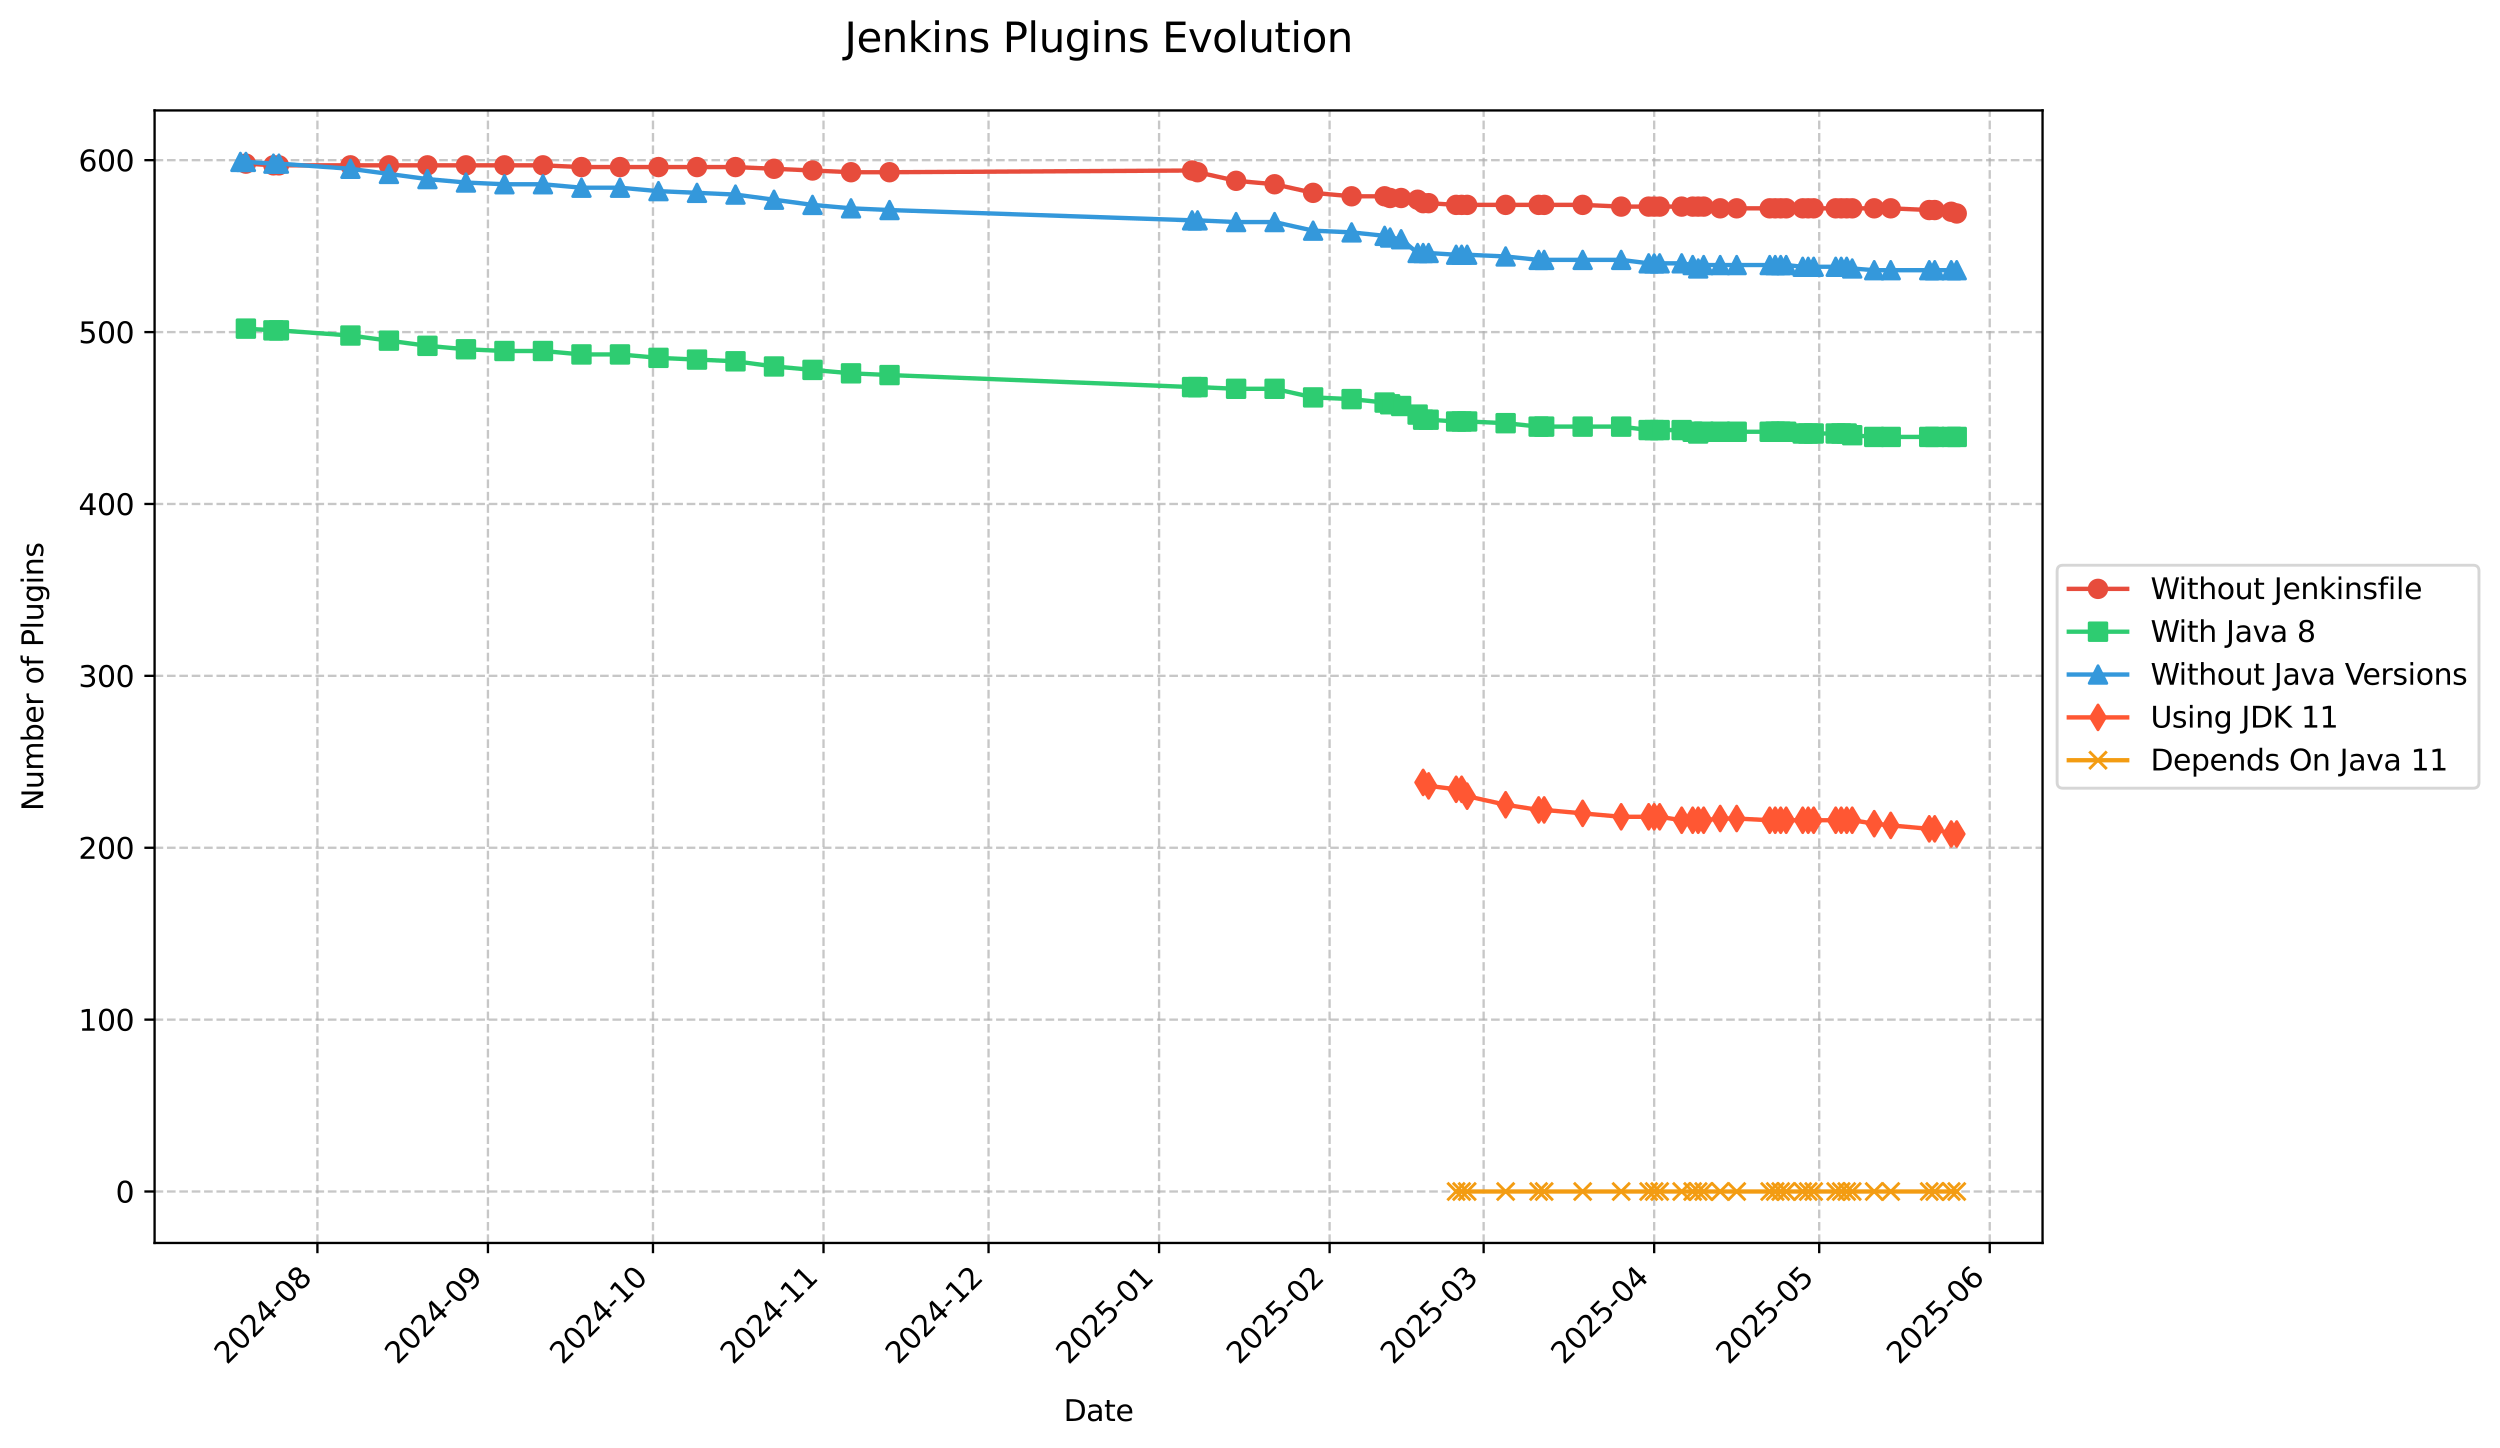 <?xml version="1.0" encoding="utf-8" standalone="no"?>
<!DOCTYPE svg PUBLIC "-//W3C//DTD SVG 1.1//EN"
  "http://www.w3.org/Graphics/SVG/1.1/DTD/svg11.dtd">
<svg xmlns:xlink="http://www.w3.org/1999/xlink" width="856.585pt" height="496.159pt" viewBox="0 0 856.585 496.159" xmlns="http://www.w3.org/2000/svg" version="1.1">
 <defs>
  <style type="text/css">*{stroke-linejoin: round; stroke-linecap: butt}</style>
 </defs>
 <g id="figure_1">
  <g id="patch_1">
   <path d="M 0 496.159 
L 856.585 496.159 
L 856.585 0 
L 0 0 
z
" style="fill: #ffffff"/>
  </g>
  <g id="axes_1">
   <g id="patch_2">
    <path d="M 52.966 425.892 
L 699.846 425.892 
L 699.846 37.838 
L 52.966 37.838 
z
" style="fill: #ffffff"/>
   </g>
   <g id="matplotlib.axis_1">
    <g id="xtick_1">
     <g id="line2d_1">
      <path d="M 108.757 425.892 
L 108.757 37.838 
" clip-path="url(#p11f7a7caea)" style="fill: none; stroke-dasharray: 2.96,1.28; stroke-dashoffset: 0; stroke: #b0b0b0; stroke-opacity: 0.7; stroke-width: 0.8"/>
     </g>
     <g id="line2d_2">
      <defs>
       <path id="mae89192aac" d="M 0 0 
L 0 3.5 
" style="stroke: #000000; stroke-width: 0.8"/>
      </defs>
      <g>
       <use xlink:href="#mae89192aac" x="108.757" y="425.892" style="stroke: #000000; stroke-width: 0.8"/>
      </g>
     </g>
     <g id="text_1">
      <!-- 2024-08 -->
      <g transform="translate(77.742 467.81) rotate(-45) scale(0.1 -0.1)">
       <defs>
        <path id="DejaVuSans-32" d="M 1228 531 
L 3431 531 
L 3431 0 
L 469 0 
L 469 531 
Q 828 903 1448 1529 
Q 2069 2156 2228 2338 
Q 2531 2678 2651 2914 
Q 2772 3150 2772 3378 
Q 2772 3750 2511 3984 
Q 2250 4219 1831 4219 
Q 1534 4219 1204 4116 
Q 875 4013 500 3803 
L 500 4441 
Q 881 4594 1212 4672 
Q 1544 4750 1819 4750 
Q 2544 4750 2975 4387 
Q 3406 4025 3406 3419 
Q 3406 3131 3298 2873 
Q 3191 2616 2906 2266 
Q 2828 2175 2409 1742 
Q 1991 1309 1228 531 
z
" transform="scale(0.016)"/>
        <path id="DejaVuSans-30" d="M 2034 4250 
Q 1547 4250 1301 3770 
Q 1056 3291 1056 2328 
Q 1056 1369 1301 889 
Q 1547 409 2034 409 
Q 2525 409 2770 889 
Q 3016 1369 3016 2328 
Q 3016 3291 2770 3770 
Q 2525 4250 2034 4250 
z
M 2034 4750 
Q 2819 4750 3233 4129 
Q 3647 3509 3647 2328 
Q 3647 1150 3233 529 
Q 2819 -91 2034 -91 
Q 1250 -91 836 529 
Q 422 1150 422 2328 
Q 422 3509 836 4129 
Q 1250 4750 2034 4750 
z
" transform="scale(0.016)"/>
        <path id="DejaVuSans-34" d="M 2419 4116 
L 825 1625 
L 2419 1625 
L 2419 4116 
z
M 2253 4666 
L 3047 4666 
L 3047 1625 
L 3713 1625 
L 3713 1100 
L 3047 1100 
L 3047 0 
L 2419 0 
L 2419 1100 
L 313 1100 
L 313 1709 
L 2253 4666 
z
" transform="scale(0.016)"/>
        <path id="DejaVuSans-2d" d="M 313 2009 
L 1997 2009 
L 1997 1497 
L 313 1497 
L 313 2009 
z
" transform="scale(0.016)"/>
        <path id="DejaVuSans-38" d="M 2034 2216 
Q 1584 2216 1326 1975 
Q 1069 1734 1069 1313 
Q 1069 891 1326 650 
Q 1584 409 2034 409 
Q 2484 409 2743 651 
Q 3003 894 3003 1313 
Q 3003 1734 2745 1975 
Q 2488 2216 2034 2216 
z
M 1403 2484 
Q 997 2584 770 2862 
Q 544 3141 544 3541 
Q 544 4100 942 4425 
Q 1341 4750 2034 4750 
Q 2731 4750 3128 4425 
Q 3525 4100 3525 3541 
Q 3525 3141 3298 2862 
Q 3072 2584 2669 2484 
Q 3125 2378 3379 2068 
Q 3634 1759 3634 1313 
Q 3634 634 3220 271 
Q 2806 -91 2034 -91 
Q 1263 -91 848 271 
Q 434 634 434 1313 
Q 434 1759 690 2068 
Q 947 2378 1403 2484 
z
M 1172 3481 
Q 1172 3119 1398 2916 
Q 1625 2713 2034 2713 
Q 2441 2713 2670 2916 
Q 2900 3119 2900 3481 
Q 2900 3844 2670 4047 
Q 2441 4250 2034 4250 
Q 1625 4250 1398 4047 
Q 1172 3844 1172 3481 
z
" transform="scale(0.016)"/>
       </defs>
       <use xlink:href="#DejaVuSans-32"/>
       <use xlink:href="#DejaVuSans-30" x="63.623"/>
       <use xlink:href="#DejaVuSans-32" x="127.246"/>
       <use xlink:href="#DejaVuSans-34" x="190.869"/>
       <use xlink:href="#DejaVuSans-2d" x="254.492"/>
       <use xlink:href="#DejaVuSans-30" x="290.576"/>
       <use xlink:href="#DejaVuSans-38" x="354.199"/>
      </g>
     </g>
    </g>
    <g id="xtick_2">
     <g id="line2d_3">
      <path d="M 167.187 425.892 
L 167.187 37.838 
" clip-path="url(#p11f7a7caea)" style="fill: none; stroke-dasharray: 2.96,1.28; stroke-dashoffset: 0; stroke: #b0b0b0; stroke-opacity: 0.7; stroke-width: 0.8"/>
     </g>
     <g id="line2d_4">
      <g>
       <use xlink:href="#mae89192aac" x="167.187" y="425.892" style="stroke: #000000; stroke-width: 0.8"/>
      </g>
     </g>
     <g id="text_2">
      <!-- 2024-09 -->
      <g transform="translate(136.172 467.81) rotate(-45) scale(0.1 -0.1)">
       <defs>
        <path id="DejaVuSans-39" d="M 703 97 
L 703 672 
Q 941 559 1184 500 
Q 1428 441 1663 441 
Q 2288 441 2617 861 
Q 2947 1281 2994 2138 
Q 2813 1869 2534 1725 
Q 2256 1581 1919 1581 
Q 1219 1581 811 2004 
Q 403 2428 403 3163 
Q 403 3881 828 4315 
Q 1253 4750 1959 4750 
Q 2769 4750 3195 4129 
Q 3622 3509 3622 2328 
Q 3622 1225 3098 567 
Q 2575 -91 1691 -91 
Q 1453 -91 1209 -44 
Q 966 3 703 97 
z
M 1959 2075 
Q 2384 2075 2632 2365 
Q 2881 2656 2881 3163 
Q 2881 3666 2632 3958 
Q 2384 4250 1959 4250 
Q 1534 4250 1286 3958 
Q 1038 3666 1038 3163 
Q 1038 2656 1286 2365 
Q 1534 2075 1959 2075 
z
" transform="scale(0.016)"/>
       </defs>
       <use xlink:href="#DejaVuSans-32"/>
       <use xlink:href="#DejaVuSans-30" x="63.623"/>
       <use xlink:href="#DejaVuSans-32" x="127.246"/>
       <use xlink:href="#DejaVuSans-34" x="190.869"/>
       <use xlink:href="#DejaVuSans-2d" x="254.492"/>
       <use xlink:href="#DejaVuSans-30" x="290.576"/>
       <use xlink:href="#DejaVuSans-39" x="354.199"/>
      </g>
     </g>
    </g>
    <g id="xtick_3">
     <g id="line2d_5">
      <path d="M 223.733 425.892 
L 223.733 37.838 
" clip-path="url(#p11f7a7caea)" style="fill: none; stroke-dasharray: 2.96,1.28; stroke-dashoffset: 0; stroke: #b0b0b0; stroke-opacity: 0.7; stroke-width: 0.8"/>
     </g>
     <g id="line2d_6">
      <g>
       <use xlink:href="#mae89192aac" x="223.733" y="425.892" style="stroke: #000000; stroke-width: 0.8"/>
      </g>
     </g>
     <g id="text_3">
      <!-- 2024-10 -->
      <g transform="translate(192.717 467.81) rotate(-45) scale(0.1 -0.1)">
       <defs>
        <path id="DejaVuSans-31" d="M 794 531 
L 1825 531 
L 1825 4091 
L 703 3866 
L 703 4441 
L 1819 4666 
L 2450 4666 
L 2450 531 
L 3481 531 
L 3481 0 
L 794 0 
L 794 531 
z
" transform="scale(0.016)"/>
       </defs>
       <use xlink:href="#DejaVuSans-32"/>
       <use xlink:href="#DejaVuSans-30" x="63.623"/>
       <use xlink:href="#DejaVuSans-32" x="127.246"/>
       <use xlink:href="#DejaVuSans-34" x="190.869"/>
       <use xlink:href="#DejaVuSans-2d" x="254.492"/>
       <use xlink:href="#DejaVuSans-31" x="290.576"/>
       <use xlink:href="#DejaVuSans-30" x="354.199"/>
      </g>
     </g>
    </g>
    <g id="xtick_4">
     <g id="line2d_7">
      <path d="M 282.163 425.892 
L 282.163 37.838 
" clip-path="url(#p11f7a7caea)" style="fill: none; stroke-dasharray: 2.96,1.28; stroke-dashoffset: 0; stroke: #b0b0b0; stroke-opacity: 0.7; stroke-width: 0.8"/>
     </g>
     <g id="line2d_8">
      <g>
       <use xlink:href="#mae89192aac" x="282.163" y="425.892" style="stroke: #000000; stroke-width: 0.8"/>
      </g>
     </g>
     <g id="text_4">
      <!-- 2024-11 -->
      <g transform="translate(251.148 467.81) rotate(-45) scale(0.1 -0.1)">
       <use xlink:href="#DejaVuSans-32"/>
       <use xlink:href="#DejaVuSans-30" x="63.623"/>
       <use xlink:href="#DejaVuSans-32" x="127.246"/>
       <use xlink:href="#DejaVuSans-34" x="190.869"/>
       <use xlink:href="#DejaVuSans-2d" x="254.492"/>
       <use xlink:href="#DejaVuSans-31" x="290.576"/>
       <use xlink:href="#DejaVuSans-31" x="354.199"/>
      </g>
     </g>
    </g>
    <g id="xtick_5">
     <g id="line2d_9">
      <path d="M 338.709 425.892 
L 338.709 37.838 
" clip-path="url(#p11f7a7caea)" style="fill: none; stroke-dasharray: 2.96,1.28; stroke-dashoffset: 0; stroke: #b0b0b0; stroke-opacity: 0.7; stroke-width: 0.8"/>
     </g>
     <g id="line2d_10">
      <g>
       <use xlink:href="#mae89192aac" x="338.709" y="425.892" style="stroke: #000000; stroke-width: 0.8"/>
      </g>
     </g>
     <g id="text_5">
      <!-- 2024-12 -->
      <g transform="translate(307.693 467.81) rotate(-45) scale(0.1 -0.1)">
       <use xlink:href="#DejaVuSans-32"/>
       <use xlink:href="#DejaVuSans-30" x="63.623"/>
       <use xlink:href="#DejaVuSans-32" x="127.246"/>
       <use xlink:href="#DejaVuSans-34" x="190.869"/>
       <use xlink:href="#DejaVuSans-2d" x="254.492"/>
       <use xlink:href="#DejaVuSans-31" x="290.576"/>
       <use xlink:href="#DejaVuSans-32" x="354.199"/>
      </g>
     </g>
    </g>
    <g id="xtick_6">
     <g id="line2d_11">
      <path d="M 397.139 425.892 
L 397.139 37.838 
" clip-path="url(#p11f7a7caea)" style="fill: none; stroke-dasharray: 2.96,1.28; stroke-dashoffset: 0; stroke: #b0b0b0; stroke-opacity: 0.7; stroke-width: 0.8"/>
     </g>
     <g id="line2d_12">
      <g>
       <use xlink:href="#mae89192aac" x="397.139" y="425.892" style="stroke: #000000; stroke-width: 0.8"/>
      </g>
     </g>
     <g id="text_6">
      <!-- 2025-01 -->
      <g transform="translate(366.123 467.81) rotate(-45) scale(0.1 -0.1)">
       <defs>
        <path id="DejaVuSans-35" d="M 691 4666 
L 3169 4666 
L 3169 4134 
L 1269 4134 
L 1269 2991 
Q 1406 3038 1543 3061 
Q 1681 3084 1819 3084 
Q 2600 3084 3056 2656 
Q 3513 2228 3513 1497 
Q 3513 744 3044 326 
Q 2575 -91 1722 -91 
Q 1428 -91 1123 -41 
Q 819 9 494 109 
L 494 744 
Q 775 591 1075 516 
Q 1375 441 1709 441 
Q 2250 441 2565 725 
Q 2881 1009 2881 1497 
Q 2881 1984 2565 2268 
Q 2250 2553 1709 2553 
Q 1456 2553 1204 2497 
Q 953 2441 691 2322 
L 691 4666 
z
" transform="scale(0.016)"/>
       </defs>
       <use xlink:href="#DejaVuSans-32"/>
       <use xlink:href="#DejaVuSans-30" x="63.623"/>
       <use xlink:href="#DejaVuSans-32" x="127.246"/>
       <use xlink:href="#DejaVuSans-35" x="190.869"/>
       <use xlink:href="#DejaVuSans-2d" x="254.492"/>
       <use xlink:href="#DejaVuSans-30" x="290.576"/>
       <use xlink:href="#DejaVuSans-31" x="354.199"/>
      </g>
     </g>
    </g>
    <g id="xtick_7">
     <g id="line2d_13">
      <path d="M 455.569 425.892 
L 455.569 37.838 
" clip-path="url(#p11f7a7caea)" style="fill: none; stroke-dasharray: 2.96,1.28; stroke-dashoffset: 0; stroke: #b0b0b0; stroke-opacity: 0.7; stroke-width: 0.8"/>
     </g>
     <g id="line2d_14">
      <g>
       <use xlink:href="#mae89192aac" x="455.569" y="425.892" style="stroke: #000000; stroke-width: 0.8"/>
      </g>
     </g>
     <g id="text_7">
      <!-- 2025-02 -->
      <g transform="translate(424.554 467.81) rotate(-45) scale(0.1 -0.1)">
       <use xlink:href="#DejaVuSans-32"/>
       <use xlink:href="#DejaVuSans-30" x="63.623"/>
       <use xlink:href="#DejaVuSans-32" x="127.246"/>
       <use xlink:href="#DejaVuSans-35" x="190.869"/>
       <use xlink:href="#DejaVuSans-2d" x="254.492"/>
       <use xlink:href="#DejaVuSans-30" x="290.576"/>
       <use xlink:href="#DejaVuSans-32" x="354.199"/>
      </g>
     </g>
    </g>
    <g id="xtick_8">
     <g id="line2d_15">
      <path d="M 508.345 425.892 
L 508.345 37.838 
" clip-path="url(#p11f7a7caea)" style="fill: none; stroke-dasharray: 2.96,1.28; stroke-dashoffset: 0; stroke: #b0b0b0; stroke-opacity: 0.7; stroke-width: 0.8"/>
     </g>
     <g id="line2d_16">
      <g>
       <use xlink:href="#mae89192aac" x="508.345" y="425.892" style="stroke: #000000; stroke-width: 0.8"/>
      </g>
     </g>
     <g id="text_8">
      <!-- 2025-03 -->
      <g transform="translate(477.33 467.81) rotate(-45) scale(0.1 -0.1)">
       <defs>
        <path id="DejaVuSans-33" d="M 2597 2516 
Q 3050 2419 3304 2112 
Q 3559 1806 3559 1356 
Q 3559 666 3084 287 
Q 2609 -91 1734 -91 
Q 1441 -91 1130 -33 
Q 819 25 488 141 
L 488 750 
Q 750 597 1062 519 
Q 1375 441 1716 441 
Q 2309 441 2620 675 
Q 2931 909 2931 1356 
Q 2931 1769 2642 2001 
Q 2353 2234 1838 2234 
L 1294 2234 
L 1294 2753 
L 1863 2753 
Q 2328 2753 2575 2939 
Q 2822 3125 2822 3475 
Q 2822 3834 2567 4026 
Q 2313 4219 1838 4219 
Q 1578 4219 1281 4162 
Q 984 4106 628 3988 
L 628 4550 
Q 988 4650 1302 4700 
Q 1616 4750 1894 4750 
Q 2613 4750 3031 4423 
Q 3450 4097 3450 3541 
Q 3450 3153 3228 2886 
Q 3006 2619 2597 2516 
z
" transform="scale(0.016)"/>
       </defs>
       <use xlink:href="#DejaVuSans-32"/>
       <use xlink:href="#DejaVuSans-30" x="63.623"/>
       <use xlink:href="#DejaVuSans-32" x="127.246"/>
       <use xlink:href="#DejaVuSans-35" x="190.869"/>
       <use xlink:href="#DejaVuSans-2d" x="254.492"/>
       <use xlink:href="#DejaVuSans-30" x="290.576"/>
       <use xlink:href="#DejaVuSans-33" x="354.199"/>
      </g>
     </g>
    </g>
    <g id="xtick_9">
     <g id="line2d_17">
      <path d="M 566.775 425.892 
L 566.775 37.838 
" clip-path="url(#p11f7a7caea)" style="fill: none; stroke-dasharray: 2.96,1.28; stroke-dashoffset: 0; stroke: #b0b0b0; stroke-opacity: 0.7; stroke-width: 0.8"/>
     </g>
     <g id="line2d_18">
      <g>
       <use xlink:href="#mae89192aac" x="566.775" y="425.892" style="stroke: #000000; stroke-width: 0.8"/>
      </g>
     </g>
     <g id="text_9">
      <!-- 2025-04 -->
      <g transform="translate(535.76 467.81) rotate(-45) scale(0.1 -0.1)">
       <use xlink:href="#DejaVuSans-32"/>
       <use xlink:href="#DejaVuSans-30" x="63.623"/>
       <use xlink:href="#DejaVuSans-32" x="127.246"/>
       <use xlink:href="#DejaVuSans-35" x="190.869"/>
       <use xlink:href="#DejaVuSans-2d" x="254.492"/>
       <use xlink:href="#DejaVuSans-30" x="290.576"/>
       <use xlink:href="#DejaVuSans-34" x="354.199"/>
      </g>
     </g>
    </g>
    <g id="xtick_10">
     <g id="line2d_19">
      <path d="M 623.321 425.892 
L 623.321 37.838 
" clip-path="url(#p11f7a7caea)" style="fill: none; stroke-dasharray: 2.96,1.28; stroke-dashoffset: 0; stroke: #b0b0b0; stroke-opacity: 0.7; stroke-width: 0.8"/>
     </g>
     <g id="line2d_20">
      <g>
       <use xlink:href="#mae89192aac" x="623.321" y="425.892" style="stroke: #000000; stroke-width: 0.8"/>
      </g>
     </g>
     <g id="text_10">
      <!-- 2025-05 -->
      <g transform="translate(592.305 467.81) rotate(-45) scale(0.1 -0.1)">
       <use xlink:href="#DejaVuSans-32"/>
       <use xlink:href="#DejaVuSans-30" x="63.623"/>
       <use xlink:href="#DejaVuSans-32" x="127.246"/>
       <use xlink:href="#DejaVuSans-35" x="190.869"/>
       <use xlink:href="#DejaVuSans-2d" x="254.492"/>
       <use xlink:href="#DejaVuSans-30" x="290.576"/>
       <use xlink:href="#DejaVuSans-35" x="354.199"/>
      </g>
     </g>
    </g>
    <g id="xtick_11">
     <g id="line2d_21">
      <path d="M 681.751 425.892 
L 681.751 37.838 
" clip-path="url(#p11f7a7caea)" style="fill: none; stroke-dasharray: 2.96,1.28; stroke-dashoffset: 0; stroke: #b0b0b0; stroke-opacity: 0.7; stroke-width: 0.8"/>
     </g>
     <g id="line2d_22">
      <g>
       <use xlink:href="#mae89192aac" x="681.751" y="425.892" style="stroke: #000000; stroke-width: 0.8"/>
      </g>
     </g>
     <g id="text_11">
      <!-- 2025-06 -->
      <g transform="translate(650.736 467.81) rotate(-45) scale(0.1 -0.1)">
       <defs>
        <path id="DejaVuSans-36" d="M 2113 2584 
Q 1688 2584 1439 2293 
Q 1191 2003 1191 1497 
Q 1191 994 1439 701 
Q 1688 409 2113 409 
Q 2538 409 2786 701 
Q 3034 994 3034 1497 
Q 3034 2003 2786 2293 
Q 2538 2584 2113 2584 
z
M 3366 4563 
L 3366 3988 
Q 3128 4100 2886 4159 
Q 2644 4219 2406 4219 
Q 1781 4219 1451 3797 
Q 1122 3375 1075 2522 
Q 1259 2794 1537 2939 
Q 1816 3084 2150 3084 
Q 2853 3084 3261 2657 
Q 3669 2231 3669 1497 
Q 3669 778 3244 343 
Q 2819 -91 2113 -91 
Q 1303 -91 875 529 
Q 447 1150 447 2328 
Q 447 3434 972 4092 
Q 1497 4750 2381 4750 
Q 2619 4750 2861 4703 
Q 3103 4656 3366 4563 
z
" transform="scale(0.016)"/>
       </defs>
       <use xlink:href="#DejaVuSans-32"/>
       <use xlink:href="#DejaVuSans-30" x="63.623"/>
       <use xlink:href="#DejaVuSans-32" x="127.246"/>
       <use xlink:href="#DejaVuSans-35" x="190.869"/>
       <use xlink:href="#DejaVuSans-2d" x="254.492"/>
       <use xlink:href="#DejaVuSans-30" x="290.576"/>
       <use xlink:href="#DejaVuSans-36" x="354.199"/>
      </g>
     </g>
    </g>
    <g id="text_12">
     <!-- Date -->
     <g transform="translate(364.455 486.879) scale(0.1 -0.1)">
      <defs>
       <path id="DejaVuSans-44" d="M 1259 4147 
L 1259 519 
L 2022 519 
Q 2988 519 3436 956 
Q 3884 1394 3884 2338 
Q 3884 3275 3436 3711 
Q 2988 4147 2022 4147 
L 1259 4147 
z
M 628 4666 
L 1925 4666 
Q 3281 4666 3915 4102 
Q 4550 3538 4550 2338 
Q 4550 1131 3912 565 
Q 3275 0 1925 0 
L 628 0 
L 628 4666 
z
" transform="scale(0.016)"/>
       <path id="DejaVuSans-61" d="M 2194 1759 
Q 1497 1759 1228 1600 
Q 959 1441 959 1056 
Q 959 750 1161 570 
Q 1363 391 1709 391 
Q 2188 391 2477 730 
Q 2766 1069 2766 1631 
L 2766 1759 
L 2194 1759 
z
M 3341 1997 
L 3341 0 
L 2766 0 
L 2766 531 
Q 2569 213 2275 61 
Q 1981 -91 1556 -91 
Q 1019 -91 701 211 
Q 384 513 384 1019 
Q 384 1609 779 1909 
Q 1175 2209 1959 2209 
L 2766 2209 
L 2766 2266 
Q 2766 2663 2505 2880 
Q 2244 3097 1772 3097 
Q 1472 3097 1187 3025 
Q 903 2953 641 2809 
L 641 3341 
Q 956 3463 1253 3523 
Q 1550 3584 1831 3584 
Q 2591 3584 2966 3190 
Q 3341 2797 3341 1997 
z
" transform="scale(0.016)"/>
       <path id="DejaVuSans-74" d="M 1172 4494 
L 1172 3500 
L 2356 3500 
L 2356 3053 
L 1172 3053 
L 1172 1153 
Q 1172 725 1289 603 
Q 1406 481 1766 481 
L 2356 481 
L 2356 0 
L 1766 0 
Q 1100 0 847 248 
Q 594 497 594 1153 
L 594 3053 
L 172 3053 
L 172 3500 
L 594 3500 
L 594 4494 
L 1172 4494 
z
" transform="scale(0.016)"/>
       <path id="DejaVuSans-65" d="M 3597 1894 
L 3597 1613 
L 953 1613 
Q 991 1019 1311 708 
Q 1631 397 2203 397 
Q 2534 397 2845 478 
Q 3156 559 3463 722 
L 3463 178 
Q 3153 47 2828 -22 
Q 2503 -91 2169 -91 
Q 1331 -91 842 396 
Q 353 884 353 1716 
Q 353 2575 817 3079 
Q 1281 3584 2069 3584 
Q 2775 3584 3186 3129 
Q 3597 2675 3597 1894 
z
M 3022 2063 
Q 3016 2534 2758 2815 
Q 2500 3097 2075 3097 
Q 1594 3097 1305 2825 
Q 1016 2553 972 2059 
L 3022 2063 
z
" transform="scale(0.016)"/>
      </defs>
      <use xlink:href="#DejaVuSans-44"/>
      <use xlink:href="#DejaVuSans-61" x="77.002"/>
      <use xlink:href="#DejaVuSans-74" x="138.281"/>
      <use xlink:href="#DejaVuSans-65" x="177.49"/>
     </g>
    </g>
   </g>
   <g id="matplotlib.axis_2">
    <g id="ytick_1">
     <g id="line2d_23">
      <path d="M 52.966 408.253 
L 699.846 408.253 
" clip-path="url(#p11f7a7caea)" style="fill: none; stroke-dasharray: 2.96,1.28; stroke-dashoffset: 0; stroke: #b0b0b0; stroke-opacity: 0.7; stroke-width: 0.8"/>
     </g>
     <g id="line2d_24">
      <defs>
       <path id="me2e68df8cb" d="M 0 0 
L -3.5 0 
" style="stroke: #000000; stroke-width: 0.8"/>
      </defs>
      <g>
       <use xlink:href="#me2e68df8cb" x="52.966" y="408.253" style="stroke: #000000; stroke-width: 0.8"/>
      </g>
     </g>
     <g id="text_13">
      <!-- 0 -->
      <g transform="translate(39.603 412.053) scale(0.1 -0.1)">
       <use xlink:href="#DejaVuSans-30"/>
      </g>
     </g>
    </g>
    <g id="ytick_2">
     <g id="line2d_25">
      <path d="M 52.966 349.359 
L 699.846 349.359 
" clip-path="url(#p11f7a7caea)" style="fill: none; stroke-dasharray: 2.96,1.28; stroke-dashoffset: 0; stroke: #b0b0b0; stroke-opacity: 0.7; stroke-width: 0.8"/>
     </g>
     <g id="line2d_26">
      <g>
       <use xlink:href="#me2e68df8cb" x="52.966" y="349.359" style="stroke: #000000; stroke-width: 0.8"/>
      </g>
     </g>
     <g id="text_14">
      <!-- 100 -->
      <g transform="translate(26.878 353.158) scale(0.1 -0.1)">
       <use xlink:href="#DejaVuSans-31"/>
       <use xlink:href="#DejaVuSans-30" x="63.623"/>
       <use xlink:href="#DejaVuSans-30" x="127.246"/>
      </g>
     </g>
    </g>
    <g id="ytick_3">
     <g id="line2d_27">
      <path d="M 52.966 290.465 
L 699.846 290.465 
" clip-path="url(#p11f7a7caea)" style="fill: none; stroke-dasharray: 2.96,1.28; stroke-dashoffset: 0; stroke: #b0b0b0; stroke-opacity: 0.7; stroke-width: 0.8"/>
     </g>
     <g id="line2d_28">
      <g>
       <use xlink:href="#me2e68df8cb" x="52.966" y="290.465" style="stroke: #000000; stroke-width: 0.8"/>
      </g>
     </g>
     <g id="text_15">
      <!-- 200 -->
      <g transform="translate(26.878 294.264) scale(0.1 -0.1)">
       <use xlink:href="#DejaVuSans-32"/>
       <use xlink:href="#DejaVuSans-30" x="63.623"/>
       <use xlink:href="#DejaVuSans-30" x="127.246"/>
      </g>
     </g>
    </g>
    <g id="ytick_4">
     <g id="line2d_29">
      <path d="M 52.966 231.571 
L 699.846 231.571 
" clip-path="url(#p11f7a7caea)" style="fill: none; stroke-dasharray: 2.96,1.28; stroke-dashoffset: 0; stroke: #b0b0b0; stroke-opacity: 0.7; stroke-width: 0.8"/>
     </g>
     <g id="line2d_30">
      <g>
       <use xlink:href="#me2e68df8cb" x="52.966" y="231.571" style="stroke: #000000; stroke-width: 0.8"/>
      </g>
     </g>
     <g id="text_16">
      <!-- 300 -->
      <g transform="translate(26.878 235.37) scale(0.1 -0.1)">
       <use xlink:href="#DejaVuSans-33"/>
       <use xlink:href="#DejaVuSans-30" x="63.623"/>
       <use xlink:href="#DejaVuSans-30" x="127.246"/>
      </g>
     </g>
    </g>
    <g id="ytick_5">
     <g id="line2d_31">
      <path d="M 52.966 172.676 
L 699.846 172.676 
" clip-path="url(#p11f7a7caea)" style="fill: none; stroke-dasharray: 2.96,1.28; stroke-dashoffset: 0; stroke: #b0b0b0; stroke-opacity: 0.7; stroke-width: 0.8"/>
     </g>
     <g id="line2d_32">
      <g>
       <use xlink:href="#me2e68df8cb" x="52.966" y="172.676" style="stroke: #000000; stroke-width: 0.8"/>
      </g>
     </g>
     <g id="text_17">
      <!-- 400 -->
      <g transform="translate(26.878 176.476) scale(0.1 -0.1)">
       <use xlink:href="#DejaVuSans-34"/>
       <use xlink:href="#DejaVuSans-30" x="63.623"/>
       <use xlink:href="#DejaVuSans-30" x="127.246"/>
      </g>
     </g>
    </g>
    <g id="ytick_6">
     <g id="line2d_33">
      <path d="M 52.966 113.782 
L 699.846 113.782 
" clip-path="url(#p11f7a7caea)" style="fill: none; stroke-dasharray: 2.96,1.28; stroke-dashoffset: 0; stroke: #b0b0b0; stroke-opacity: 0.7; stroke-width: 0.8"/>
     </g>
     <g id="line2d_34">
      <g>
       <use xlink:href="#me2e68df8cb" x="52.966" y="113.782" style="stroke: #000000; stroke-width: 0.8"/>
      </g>
     </g>
     <g id="text_18">
      <!-- 500 -->
      <g transform="translate(26.878 117.581) scale(0.1 -0.1)">
       <use xlink:href="#DejaVuSans-35"/>
       <use xlink:href="#DejaVuSans-30" x="63.623"/>
       <use xlink:href="#DejaVuSans-30" x="127.246"/>
      </g>
     </g>
    </g>
    <g id="ytick_7">
     <g id="line2d_35">
      <path d="M 52.966 54.888 
L 699.846 54.888 
" clip-path="url(#p11f7a7caea)" style="fill: none; stroke-dasharray: 2.96,1.28; stroke-dashoffset: 0; stroke: #b0b0b0; stroke-opacity: 0.7; stroke-width: 0.8"/>
     </g>
     <g id="line2d_36">
      <g>
       <use xlink:href="#me2e68df8cb" x="52.966" y="54.888" style="stroke: #000000; stroke-width: 0.8"/>
      </g>
     </g>
     <g id="text_19">
      <!-- 600 -->
      <g transform="translate(26.878 58.687) scale(0.1 -0.1)">
       <use xlink:href="#DejaVuSans-36"/>
       <use xlink:href="#DejaVuSans-30" x="63.623"/>
       <use xlink:href="#DejaVuSans-30" x="127.246"/>
      </g>
     </g>
    </g>
    <g id="text_20">
     <!-- Number of Plugins -->
     <g transform="translate(14.798 277.858) rotate(-90) scale(0.1 -0.1)">
      <defs>
       <path id="DejaVuSans-4e" d="M 628 4666 
L 1478 4666 
L 3547 763 
L 3547 4666 
L 4159 4666 
L 4159 0 
L 3309 0 
L 1241 3903 
L 1241 0 
L 628 0 
L 628 4666 
z
" transform="scale(0.016)"/>
       <path id="DejaVuSans-75" d="M 544 1381 
L 544 3500 
L 1119 3500 
L 1119 1403 
Q 1119 906 1312 657 
Q 1506 409 1894 409 
Q 2359 409 2629 706 
Q 2900 1003 2900 1516 
L 2900 3500 
L 3475 3500 
L 3475 0 
L 2900 0 
L 2900 538 
Q 2691 219 2414 64 
Q 2138 -91 1772 -91 
Q 1169 -91 856 284 
Q 544 659 544 1381 
z
M 1991 3584 
L 1991 3584 
z
" transform="scale(0.016)"/>
       <path id="DejaVuSans-6d" d="M 3328 2828 
Q 3544 3216 3844 3400 
Q 4144 3584 4550 3584 
Q 5097 3584 5394 3201 
Q 5691 2819 5691 2113 
L 5691 0 
L 5113 0 
L 5113 2094 
Q 5113 2597 4934 2840 
Q 4756 3084 4391 3084 
Q 3944 3084 3684 2787 
Q 3425 2491 3425 1978 
L 3425 0 
L 2847 0 
L 2847 2094 
Q 2847 2600 2669 2842 
Q 2491 3084 2119 3084 
Q 1678 3084 1418 2786 
Q 1159 2488 1159 1978 
L 1159 0 
L 581 0 
L 581 3500 
L 1159 3500 
L 1159 2956 
Q 1356 3278 1631 3431 
Q 1906 3584 2284 3584 
Q 2666 3584 2933 3390 
Q 3200 3197 3328 2828 
z
" transform="scale(0.016)"/>
       <path id="DejaVuSans-62" d="M 3116 1747 
Q 3116 2381 2855 2742 
Q 2594 3103 2138 3103 
Q 1681 3103 1420 2742 
Q 1159 2381 1159 1747 
Q 1159 1113 1420 752 
Q 1681 391 2138 391 
Q 2594 391 2855 752 
Q 3116 1113 3116 1747 
z
M 1159 2969 
Q 1341 3281 1617 3432 
Q 1894 3584 2278 3584 
Q 2916 3584 3314 3078 
Q 3713 2572 3713 1747 
Q 3713 922 3314 415 
Q 2916 -91 2278 -91 
Q 1894 -91 1617 61 
Q 1341 213 1159 525 
L 1159 0 
L 581 0 
L 581 4863 
L 1159 4863 
L 1159 2969 
z
" transform="scale(0.016)"/>
       <path id="DejaVuSans-72" d="M 2631 2963 
Q 2534 3019 2420 3045 
Q 2306 3072 2169 3072 
Q 1681 3072 1420 2755 
Q 1159 2438 1159 1844 
L 1159 0 
L 581 0 
L 581 3500 
L 1159 3500 
L 1159 2956 
Q 1341 3275 1631 3429 
Q 1922 3584 2338 3584 
Q 2397 3584 2469 3576 
Q 2541 3569 2628 3553 
L 2631 2963 
z
" transform="scale(0.016)"/>
       <path id="DejaVuSans-20" transform="scale(0.016)"/>
       <path id="DejaVuSans-6f" d="M 1959 3097 
Q 1497 3097 1228 2736 
Q 959 2375 959 1747 
Q 959 1119 1226 758 
Q 1494 397 1959 397 
Q 2419 397 2687 759 
Q 2956 1122 2956 1747 
Q 2956 2369 2687 2733 
Q 2419 3097 1959 3097 
z
M 1959 3584 
Q 2709 3584 3137 3096 
Q 3566 2609 3566 1747 
Q 3566 888 3137 398 
Q 2709 -91 1959 -91 
Q 1206 -91 779 398 
Q 353 888 353 1747 
Q 353 2609 779 3096 
Q 1206 3584 1959 3584 
z
" transform="scale(0.016)"/>
       <path id="DejaVuSans-66" d="M 2375 4863 
L 2375 4384 
L 1825 4384 
Q 1516 4384 1395 4259 
Q 1275 4134 1275 3809 
L 1275 3500 
L 2222 3500 
L 2222 3053 
L 1275 3053 
L 1275 0 
L 697 0 
L 697 3053 
L 147 3053 
L 147 3500 
L 697 3500 
L 697 3744 
Q 697 4328 969 4595 
Q 1241 4863 1831 4863 
L 2375 4863 
z
" transform="scale(0.016)"/>
       <path id="DejaVuSans-50" d="M 1259 4147 
L 1259 2394 
L 2053 2394 
Q 2494 2394 2734 2622 
Q 2975 2850 2975 3272 
Q 2975 3691 2734 3919 
Q 2494 4147 2053 4147 
L 1259 4147 
z
M 628 4666 
L 2053 4666 
Q 2838 4666 3239 4311 
Q 3641 3956 3641 3272 
Q 3641 2581 3239 2228 
Q 2838 1875 2053 1875 
L 1259 1875 
L 1259 0 
L 628 0 
L 628 4666 
z
" transform="scale(0.016)"/>
       <path id="DejaVuSans-6c" d="M 603 4863 
L 1178 4863 
L 1178 0 
L 603 0 
L 603 4863 
z
" transform="scale(0.016)"/>
       <path id="DejaVuSans-67" d="M 2906 1791 
Q 2906 2416 2648 2759 
Q 2391 3103 1925 3103 
Q 1463 3103 1205 2759 
Q 947 2416 947 1791 
Q 947 1169 1205 825 
Q 1463 481 1925 481 
Q 2391 481 2648 825 
Q 2906 1169 2906 1791 
z
M 3481 434 
Q 3481 -459 3084 -895 
Q 2688 -1331 1869 -1331 
Q 1566 -1331 1297 -1286 
Q 1028 -1241 775 -1147 
L 775 -588 
Q 1028 -725 1275 -790 
Q 1522 -856 1778 -856 
Q 2344 -856 2625 -561 
Q 2906 -266 2906 331 
L 2906 616 
Q 2728 306 2450 153 
Q 2172 0 1784 0 
Q 1141 0 747 490 
Q 353 981 353 1791 
Q 353 2603 747 3093 
Q 1141 3584 1784 3584 
Q 2172 3584 2450 3431 
Q 2728 3278 2906 2969 
L 2906 3500 
L 3481 3500 
L 3481 434 
z
" transform="scale(0.016)"/>
       <path id="DejaVuSans-69" d="M 603 3500 
L 1178 3500 
L 1178 0 
L 603 0 
L 603 3500 
z
M 603 4863 
L 1178 4863 
L 1178 4134 
L 603 4134 
L 603 4863 
z
" transform="scale(0.016)"/>
       <path id="DejaVuSans-6e" d="M 3513 2113 
L 3513 0 
L 2938 0 
L 2938 2094 
Q 2938 2591 2744 2837 
Q 2550 3084 2163 3084 
Q 1697 3084 1428 2787 
Q 1159 2491 1159 1978 
L 1159 0 
L 581 0 
L 581 3500 
L 1159 3500 
L 1159 2956 
Q 1366 3272 1645 3428 
Q 1925 3584 2291 3584 
Q 2894 3584 3203 3211 
Q 3513 2838 3513 2113 
z
" transform="scale(0.016)"/>
       <path id="DejaVuSans-73" d="M 2834 3397 
L 2834 2853 
Q 2591 2978 2328 3040 
Q 2066 3103 1784 3103 
Q 1356 3103 1142 2972 
Q 928 2841 928 2578 
Q 928 2378 1081 2264 
Q 1234 2150 1697 2047 
L 1894 2003 
Q 2506 1872 2764 1633 
Q 3022 1394 3022 966 
Q 3022 478 2636 193 
Q 2250 -91 1575 -91 
Q 1294 -91 989 -36 
Q 684 19 347 128 
L 347 722 
Q 666 556 975 473 
Q 1284 391 1588 391 
Q 1994 391 2212 530 
Q 2431 669 2431 922 
Q 2431 1156 2273 1281 
Q 2116 1406 1581 1522 
L 1381 1569 
Q 847 1681 609 1914 
Q 372 2147 372 2553 
Q 372 3047 722 3315 
Q 1072 3584 1716 3584 
Q 2034 3584 2315 3537 
Q 2597 3491 2834 3397 
z
" transform="scale(0.016)"/>
      </defs>
      <use xlink:href="#DejaVuSans-4e"/>
      <use xlink:href="#DejaVuSans-75" x="74.805"/>
      <use xlink:href="#DejaVuSans-6d" x="138.184"/>
      <use xlink:href="#DejaVuSans-62" x="235.596"/>
      <use xlink:href="#DejaVuSans-65" x="299.072"/>
      <use xlink:href="#DejaVuSans-72" x="360.596"/>
      <use xlink:href="#DejaVuSans-20" x="401.709"/>
      <use xlink:href="#DejaVuSans-6f" x="433.496"/>
      <use xlink:href="#DejaVuSans-66" x="494.678"/>
      <use xlink:href="#DejaVuSans-20" x="529.883"/>
      <use xlink:href="#DejaVuSans-50" x="561.67"/>
      <use xlink:href="#DejaVuSans-6c" x="621.973"/>
      <use xlink:href="#DejaVuSans-75" x="649.756"/>
      <use xlink:href="#DejaVuSans-67" x="713.135"/>
      <use xlink:href="#DejaVuSans-69" x="776.611"/>
      <use xlink:href="#DejaVuSans-6e" x="804.395"/>
      <use xlink:href="#DejaVuSans-73" x="867.773"/>
     </g>
    </g>
   </g>
   <g id="line2d_37">
    <path d="M 84.254 56.066 
L 93.678 56.655 
L 95.563 56.655 
L 120.066 56.655 
L 133.26 56.655 
L 146.454 56.655 
L 159.648 56.655 
L 172.842 56.655 
L 186.036 56.655 
L 199.23 57.243 
L 212.424 57.243 
L 225.618 57.243 
L 238.812 57.243 
L 252.006 57.243 
L 265.2 57.832 
L 278.394 58.421 
L 291.587 59.01 
L 304.781 59.01 
L 408.448 58.421 
L 410.333 59.01 
L 423.527 61.955 
L 436.721 63.133 
L 449.915 66.078 
L 463.109 67.256 
L 474.418 67.256 
L 476.303 67.844 
L 480.072 67.844 
L 485.727 68.433 
L 487.612 69.611 
L 489.497 69.611 
L 498.921 70.2 
L 500.806 70.2 
L 502.69 70.2 
L 515.884 70.2 
L 527.194 70.2 
L 529.078 70.2 
L 542.272 70.2 
L 555.466 70.789 
L 564.89 70.789 
L 566.775 70.789 
L 568.66 70.789 
L 576.2 70.789 
L 579.969 70.789 
L 581.854 70.789 
L 583.739 70.789 
L 589.394 71.378 
L 595.048 71.378 
L 606.357 71.378 
L 608.242 71.378 
L 610.127 71.378 
L 612.012 71.378 
L 617.666 71.378 
L 619.551 71.378 
L 621.436 71.378 
L 628.975 71.378 
L 630.86 71.378 
L 632.745 71.378 
L 634.63 71.378 
L 642.169 71.378 
L 647.824 71.378 
L 661.018 71.967 
L 662.903 71.967 
L 668.557 72.556 
L 670.442 73.145 
" clip-path="url(#p11f7a7caea)" style="fill: none; stroke: #e74c3c; stroke-width: 1.5; stroke-linecap: square"/>
    <defs>
     <path id="m83874d3409" d="M 0 3 
C 0.796 3 1.559 2.684 2.121 2.121 
C 2.684 1.559 3 0.796 3 0 
C 3 -0.796 2.684 -1.559 2.121 -2.121 
C 1.559 -2.684 0.796 -3 0 -3 
C -0.796 -3 -1.559 -2.684 -2.121 -2.121 
C -2.684 -1.559 -3 -0.796 -3 0 
C -3 0.796 -2.684 1.559 -2.121 2.121 
C -1.559 2.684 -0.796 3 0 3 
z
" style="stroke: #e74c3c"/>
    </defs>
    <g clip-path="url(#p11f7a7caea)">
     <use xlink:href="#m83874d3409" x="84.254" y="56.066" style="fill: #e74c3c; stroke: #e74c3c"/>
     <use xlink:href="#m83874d3409" x="93.678" y="56.655" style="fill: #e74c3c; stroke: #e74c3c"/>
     <use xlink:href="#m83874d3409" x="95.563" y="56.655" style="fill: #e74c3c; stroke: #e74c3c"/>
     <use xlink:href="#m83874d3409" x="120.066" y="56.655" style="fill: #e74c3c; stroke: #e74c3c"/>
     <use xlink:href="#m83874d3409" x="133.26" y="56.655" style="fill: #e74c3c; stroke: #e74c3c"/>
     <use xlink:href="#m83874d3409" x="146.454" y="56.655" style="fill: #e74c3c; stroke: #e74c3c"/>
     <use xlink:href="#m83874d3409" x="159.648" y="56.655" style="fill: #e74c3c; stroke: #e74c3c"/>
     <use xlink:href="#m83874d3409" x="172.842" y="56.655" style="fill: #e74c3c; stroke: #e74c3c"/>
     <use xlink:href="#m83874d3409" x="186.036" y="56.655" style="fill: #e74c3c; stroke: #e74c3c"/>
     <use xlink:href="#m83874d3409" x="199.23" y="57.243" style="fill: #e74c3c; stroke: #e74c3c"/>
     <use xlink:href="#m83874d3409" x="212.424" y="57.243" style="fill: #e74c3c; stroke: #e74c3c"/>
     <use xlink:href="#m83874d3409" x="225.618" y="57.243" style="fill: #e74c3c; stroke: #e74c3c"/>
     <use xlink:href="#m83874d3409" x="238.812" y="57.243" style="fill: #e74c3c; stroke: #e74c3c"/>
     <use xlink:href="#m83874d3409" x="252.006" y="57.243" style="fill: #e74c3c; stroke: #e74c3c"/>
     <use xlink:href="#m83874d3409" x="265.2" y="57.832" style="fill: #e74c3c; stroke: #e74c3c"/>
     <use xlink:href="#m83874d3409" x="278.394" y="58.421" style="fill: #e74c3c; stroke: #e74c3c"/>
     <use xlink:href="#m83874d3409" x="291.587" y="59.01" style="fill: #e74c3c; stroke: #e74c3c"/>
     <use xlink:href="#m83874d3409" x="304.781" y="59.01" style="fill: #e74c3c; stroke: #e74c3c"/>
     <use xlink:href="#m83874d3409" x="408.448" y="58.421" style="fill: #e74c3c; stroke: #e74c3c"/>
     <use xlink:href="#m83874d3409" x="410.333" y="59.01" style="fill: #e74c3c; stroke: #e74c3c"/>
     <use xlink:href="#m83874d3409" x="423.527" y="61.955" style="fill: #e74c3c; stroke: #e74c3c"/>
     <use xlink:href="#m83874d3409" x="436.721" y="63.133" style="fill: #e74c3c; stroke: #e74c3c"/>
     <use xlink:href="#m83874d3409" x="449.915" y="66.078" style="fill: #e74c3c; stroke: #e74c3c"/>
     <use xlink:href="#m83874d3409" x="463.109" y="67.256" style="fill: #e74c3c; stroke: #e74c3c"/>
     <use xlink:href="#m83874d3409" x="474.418" y="67.256" style="fill: #e74c3c; stroke: #e74c3c"/>
     <use xlink:href="#m83874d3409" x="476.303" y="67.844" style="fill: #e74c3c; stroke: #e74c3c"/>
     <use xlink:href="#m83874d3409" x="480.072" y="67.844" style="fill: #e74c3c; stroke: #e74c3c"/>
     <use xlink:href="#m83874d3409" x="485.727" y="68.433" style="fill: #e74c3c; stroke: #e74c3c"/>
     <use xlink:href="#m83874d3409" x="487.612" y="69.611" style="fill: #e74c3c; stroke: #e74c3c"/>
     <use xlink:href="#m83874d3409" x="489.497" y="69.611" style="fill: #e74c3c; stroke: #e74c3c"/>
     <use xlink:href="#m83874d3409" x="498.921" y="70.2" style="fill: #e74c3c; stroke: #e74c3c"/>
     <use xlink:href="#m83874d3409" x="500.806" y="70.2" style="fill: #e74c3c; stroke: #e74c3c"/>
     <use xlink:href="#m83874d3409" x="502.69" y="70.2" style="fill: #e74c3c; stroke: #e74c3c"/>
     <use xlink:href="#m83874d3409" x="515.884" y="70.2" style="fill: #e74c3c; stroke: #e74c3c"/>
     <use xlink:href="#m83874d3409" x="527.194" y="70.2" style="fill: #e74c3c; stroke: #e74c3c"/>
     <use xlink:href="#m83874d3409" x="529.078" y="70.2" style="fill: #e74c3c; stroke: #e74c3c"/>
     <use xlink:href="#m83874d3409" x="542.272" y="70.2" style="fill: #e74c3c; stroke: #e74c3c"/>
     <use xlink:href="#m83874d3409" x="555.466" y="70.789" style="fill: #e74c3c; stroke: #e74c3c"/>
     <use xlink:href="#m83874d3409" x="564.89" y="70.789" style="fill: #e74c3c; stroke: #e74c3c"/>
     <use xlink:href="#m83874d3409" x="566.775" y="70.789" style="fill: #e74c3c; stroke: #e74c3c"/>
     <use xlink:href="#m83874d3409" x="568.66" y="70.789" style="fill: #e74c3c; stroke: #e74c3c"/>
     <use xlink:href="#m83874d3409" x="576.2" y="70.789" style="fill: #e74c3c; stroke: #e74c3c"/>
     <use xlink:href="#m83874d3409" x="579.969" y="70.789" style="fill: #e74c3c; stroke: #e74c3c"/>
     <use xlink:href="#m83874d3409" x="581.854" y="70.789" style="fill: #e74c3c; stroke: #e74c3c"/>
     <use xlink:href="#m83874d3409" x="583.739" y="70.789" style="fill: #e74c3c; stroke: #e74c3c"/>
     <use xlink:href="#m83874d3409" x="589.394" y="71.378" style="fill: #e74c3c; stroke: #e74c3c"/>
     <use xlink:href="#m83874d3409" x="595.048" y="71.378" style="fill: #e74c3c; stroke: #e74c3c"/>
     <use xlink:href="#m83874d3409" x="606.357" y="71.378" style="fill: #e74c3c; stroke: #e74c3c"/>
     <use xlink:href="#m83874d3409" x="608.242" y="71.378" style="fill: #e74c3c; stroke: #e74c3c"/>
     <use xlink:href="#m83874d3409" x="610.127" y="71.378" style="fill: #e74c3c; stroke: #e74c3c"/>
     <use xlink:href="#m83874d3409" x="612.012" y="71.378" style="fill: #e74c3c; stroke: #e74c3c"/>
     <use xlink:href="#m83874d3409" x="617.666" y="71.378" style="fill: #e74c3c; stroke: #e74c3c"/>
     <use xlink:href="#m83874d3409" x="619.551" y="71.378" style="fill: #e74c3c; stroke: #e74c3c"/>
     <use xlink:href="#m83874d3409" x="621.436" y="71.378" style="fill: #e74c3c; stroke: #e74c3c"/>
     <use xlink:href="#m83874d3409" x="628.975" y="71.378" style="fill: #e74c3c; stroke: #e74c3c"/>
     <use xlink:href="#m83874d3409" x="630.86" y="71.378" style="fill: #e74c3c; stroke: #e74c3c"/>
     <use xlink:href="#m83874d3409" x="632.745" y="71.378" style="fill: #e74c3c; stroke: #e74c3c"/>
     <use xlink:href="#m83874d3409" x="634.63" y="71.378" style="fill: #e74c3c; stroke: #e74c3c"/>
     <use xlink:href="#m83874d3409" x="642.169" y="71.378" style="fill: #e74c3c; stroke: #e74c3c"/>
     <use xlink:href="#m83874d3409" x="647.824" y="71.378" style="fill: #e74c3c; stroke: #e74c3c"/>
     <use xlink:href="#m83874d3409" x="661.018" y="71.967" style="fill: #e74c3c; stroke: #e74c3c"/>
     <use xlink:href="#m83874d3409" x="662.903" y="71.967" style="fill: #e74c3c; stroke: #e74c3c"/>
     <use xlink:href="#m83874d3409" x="668.557" y="72.556" style="fill: #e74c3c; stroke: #e74c3c"/>
     <use xlink:href="#m83874d3409" x="670.442" y="73.145" style="fill: #e74c3c; stroke: #e74c3c"/>
    </g>
   </g>
   <g id="line2d_38">
    <path d="M 84.254 112.604 
L 93.678 113.193 
L 95.563 113.193 
L 120.066 114.96 
L 133.26 116.727 
L 146.454 118.494 
L 159.648 119.671 
L 172.842 120.26 
L 186.036 120.26 
L 199.23 121.438 
L 212.424 121.438 
L 225.618 122.616 
L 238.812 123.205 
L 252.006 123.794 
L 265.2 125.561 
L 278.394 126.739 
L 291.587 127.917 
L 304.781 128.506 
L 408.448 132.628 
L 410.333 132.628 
L 423.527 133.217 
L 436.721 133.217 
L 449.915 136.162 
L 463.109 136.751 
L 474.418 137.929 
L 476.303 138.518 
L 480.072 139.107 
L 485.727 142.051 
L 487.612 143.818 
L 489.497 143.818 
L 498.921 144.407 
L 500.806 144.407 
L 502.69 144.407 
L 515.884 144.996 
L 527.194 146.174 
L 529.078 146.174 
L 542.272 146.174 
L 555.466 146.174 
L 564.89 147.352 
L 566.775 147.352 
L 568.66 147.352 
L 576.2 147.352 
L 579.969 147.941 
L 581.854 148.53 
L 583.739 147.941 
L 589.394 147.941 
L 595.048 147.941 
L 606.357 147.941 
L 608.242 147.941 
L 610.127 147.941 
L 612.012 147.941 
L 617.666 148.53 
L 619.551 148.53 
L 621.436 148.53 
L 628.975 148.53 
L 630.86 148.53 
L 632.745 148.53 
L 634.63 149.119 
L 642.169 149.708 
L 647.824 149.708 
L 661.018 149.708 
L 662.903 149.708 
L 668.557 149.708 
L 670.442 149.708 
" clip-path="url(#p11f7a7caea)" style="fill: none; stroke: #2ecc71; stroke-width: 1.5; stroke-linecap: square"/>
    <defs>
     <path id="m7a0205ace3" d="M -3 3 
L 3 3 
L 3 -3 
L -3 -3 
z
" style="stroke: #2ecc71; stroke-linejoin: miter"/>
    </defs>
    <g clip-path="url(#p11f7a7caea)">
     <use xlink:href="#m7a0205ace3" x="84.254" y="112.604" style="fill: #2ecc71; stroke: #2ecc71; stroke-linejoin: miter"/>
     <use xlink:href="#m7a0205ace3" x="93.678" y="113.193" style="fill: #2ecc71; stroke: #2ecc71; stroke-linejoin: miter"/>
     <use xlink:href="#m7a0205ace3" x="95.563" y="113.193" style="fill: #2ecc71; stroke: #2ecc71; stroke-linejoin: miter"/>
     <use xlink:href="#m7a0205ace3" x="120.066" y="114.96" style="fill: #2ecc71; stroke: #2ecc71; stroke-linejoin: miter"/>
     <use xlink:href="#m7a0205ace3" x="133.26" y="116.727" style="fill: #2ecc71; stroke: #2ecc71; stroke-linejoin: miter"/>
     <use xlink:href="#m7a0205ace3" x="146.454" y="118.494" style="fill: #2ecc71; stroke: #2ecc71; stroke-linejoin: miter"/>
     <use xlink:href="#m7a0205ace3" x="159.648" y="119.671" style="fill: #2ecc71; stroke: #2ecc71; stroke-linejoin: miter"/>
     <use xlink:href="#m7a0205ace3" x="172.842" y="120.26" style="fill: #2ecc71; stroke: #2ecc71; stroke-linejoin: miter"/>
     <use xlink:href="#m7a0205ace3" x="186.036" y="120.26" style="fill: #2ecc71; stroke: #2ecc71; stroke-linejoin: miter"/>
     <use xlink:href="#m7a0205ace3" x="199.23" y="121.438" style="fill: #2ecc71; stroke: #2ecc71; stroke-linejoin: miter"/>
     <use xlink:href="#m7a0205ace3" x="212.424" y="121.438" style="fill: #2ecc71; stroke: #2ecc71; stroke-linejoin: miter"/>
     <use xlink:href="#m7a0205ace3" x="225.618" y="122.616" style="fill: #2ecc71; stroke: #2ecc71; stroke-linejoin: miter"/>
     <use xlink:href="#m7a0205ace3" x="238.812" y="123.205" style="fill: #2ecc71; stroke: #2ecc71; stroke-linejoin: miter"/>
     <use xlink:href="#m7a0205ace3" x="252.006" y="123.794" style="fill: #2ecc71; stroke: #2ecc71; stroke-linejoin: miter"/>
     <use xlink:href="#m7a0205ace3" x="265.2" y="125.561" style="fill: #2ecc71; stroke: #2ecc71; stroke-linejoin: miter"/>
     <use xlink:href="#m7a0205ace3" x="278.394" y="126.739" style="fill: #2ecc71; stroke: #2ecc71; stroke-linejoin: miter"/>
     <use xlink:href="#m7a0205ace3" x="291.587" y="127.917" style="fill: #2ecc71; stroke: #2ecc71; stroke-linejoin: miter"/>
     <use xlink:href="#m7a0205ace3" x="304.781" y="128.506" style="fill: #2ecc71; stroke: #2ecc71; stroke-linejoin: miter"/>
     <use xlink:href="#m7a0205ace3" x="408.448" y="132.628" style="fill: #2ecc71; stroke: #2ecc71; stroke-linejoin: miter"/>
     <use xlink:href="#m7a0205ace3" x="410.333" y="132.628" style="fill: #2ecc71; stroke: #2ecc71; stroke-linejoin: miter"/>
     <use xlink:href="#m7a0205ace3" x="423.527" y="133.217" style="fill: #2ecc71; stroke: #2ecc71; stroke-linejoin: miter"/>
     <use xlink:href="#m7a0205ace3" x="436.721" y="133.217" style="fill: #2ecc71; stroke: #2ecc71; stroke-linejoin: miter"/>
     <use xlink:href="#m7a0205ace3" x="449.915" y="136.162" style="fill: #2ecc71; stroke: #2ecc71; stroke-linejoin: miter"/>
     <use xlink:href="#m7a0205ace3" x="463.109" y="136.751" style="fill: #2ecc71; stroke: #2ecc71; stroke-linejoin: miter"/>
     <use xlink:href="#m7a0205ace3" x="474.418" y="137.929" style="fill: #2ecc71; stroke: #2ecc71; stroke-linejoin: miter"/>
     <use xlink:href="#m7a0205ace3" x="476.303" y="138.518" style="fill: #2ecc71; stroke: #2ecc71; stroke-linejoin: miter"/>
     <use xlink:href="#m7a0205ace3" x="480.072" y="139.107" style="fill: #2ecc71; stroke: #2ecc71; stroke-linejoin: miter"/>
     <use xlink:href="#m7a0205ace3" x="485.727" y="142.051" style="fill: #2ecc71; stroke: #2ecc71; stroke-linejoin: miter"/>
     <use xlink:href="#m7a0205ace3" x="487.612" y="143.818" style="fill: #2ecc71; stroke: #2ecc71; stroke-linejoin: miter"/>
     <use xlink:href="#m7a0205ace3" x="489.497" y="143.818" style="fill: #2ecc71; stroke: #2ecc71; stroke-linejoin: miter"/>
     <use xlink:href="#m7a0205ace3" x="498.921" y="144.407" style="fill: #2ecc71; stroke: #2ecc71; stroke-linejoin: miter"/>
     <use xlink:href="#m7a0205ace3" x="500.806" y="144.407" style="fill: #2ecc71; stroke: #2ecc71; stroke-linejoin: miter"/>
     <use xlink:href="#m7a0205ace3" x="502.69" y="144.407" style="fill: #2ecc71; stroke: #2ecc71; stroke-linejoin: miter"/>
     <use xlink:href="#m7a0205ace3" x="515.884" y="144.996" style="fill: #2ecc71; stroke: #2ecc71; stroke-linejoin: miter"/>
     <use xlink:href="#m7a0205ace3" x="527.194" y="146.174" style="fill: #2ecc71; stroke: #2ecc71; stroke-linejoin: miter"/>
     <use xlink:href="#m7a0205ace3" x="529.078" y="146.174" style="fill: #2ecc71; stroke: #2ecc71; stroke-linejoin: miter"/>
     <use xlink:href="#m7a0205ace3" x="542.272" y="146.174" style="fill: #2ecc71; stroke: #2ecc71; stroke-linejoin: miter"/>
     <use xlink:href="#m7a0205ace3" x="555.466" y="146.174" style="fill: #2ecc71; stroke: #2ecc71; stroke-linejoin: miter"/>
     <use xlink:href="#m7a0205ace3" x="564.89" y="147.352" style="fill: #2ecc71; stroke: #2ecc71; stroke-linejoin: miter"/>
     <use xlink:href="#m7a0205ace3" x="566.775" y="147.352" style="fill: #2ecc71; stroke: #2ecc71; stroke-linejoin: miter"/>
     <use xlink:href="#m7a0205ace3" x="568.66" y="147.352" style="fill: #2ecc71; stroke: #2ecc71; stroke-linejoin: miter"/>
     <use xlink:href="#m7a0205ace3" x="576.2" y="147.352" style="fill: #2ecc71; stroke: #2ecc71; stroke-linejoin: miter"/>
     <use xlink:href="#m7a0205ace3" x="579.969" y="147.941" style="fill: #2ecc71; stroke: #2ecc71; stroke-linejoin: miter"/>
     <use xlink:href="#m7a0205ace3" x="581.854" y="148.53" style="fill: #2ecc71; stroke: #2ecc71; stroke-linejoin: miter"/>
     <use xlink:href="#m7a0205ace3" x="583.739" y="147.941" style="fill: #2ecc71; stroke: #2ecc71; stroke-linejoin: miter"/>
     <use xlink:href="#m7a0205ace3" x="589.394" y="147.941" style="fill: #2ecc71; stroke: #2ecc71; stroke-linejoin: miter"/>
     <use xlink:href="#m7a0205ace3" x="595.048" y="147.941" style="fill: #2ecc71; stroke: #2ecc71; stroke-linejoin: miter"/>
     <use xlink:href="#m7a0205ace3" x="606.357" y="147.941" style="fill: #2ecc71; stroke: #2ecc71; stroke-linejoin: miter"/>
     <use xlink:href="#m7a0205ace3" x="608.242" y="147.941" style="fill: #2ecc71; stroke: #2ecc71; stroke-linejoin: miter"/>
     <use xlink:href="#m7a0205ace3" x="610.127" y="147.941" style="fill: #2ecc71; stroke: #2ecc71; stroke-linejoin: miter"/>
     <use xlink:href="#m7a0205ace3" x="612.012" y="147.941" style="fill: #2ecc71; stroke: #2ecc71; stroke-linejoin: miter"/>
     <use xlink:href="#m7a0205ace3" x="617.666" y="148.53" style="fill: #2ecc71; stroke: #2ecc71; stroke-linejoin: miter"/>
     <use xlink:href="#m7a0205ace3" x="619.551" y="148.53" style="fill: #2ecc71; stroke: #2ecc71; stroke-linejoin: miter"/>
     <use xlink:href="#m7a0205ace3" x="621.436" y="148.53" style="fill: #2ecc71; stroke: #2ecc71; stroke-linejoin: miter"/>
     <use xlink:href="#m7a0205ace3" x="628.975" y="148.53" style="fill: #2ecc71; stroke: #2ecc71; stroke-linejoin: miter"/>
     <use xlink:href="#m7a0205ace3" x="630.86" y="148.53" style="fill: #2ecc71; stroke: #2ecc71; stroke-linejoin: miter"/>
     <use xlink:href="#m7a0205ace3" x="632.745" y="148.53" style="fill: #2ecc71; stroke: #2ecc71; stroke-linejoin: miter"/>
     <use xlink:href="#m7a0205ace3" x="634.63" y="149.119" style="fill: #2ecc71; stroke: #2ecc71; stroke-linejoin: miter"/>
     <use xlink:href="#m7a0205ace3" x="642.169" y="149.708" style="fill: #2ecc71; stroke: #2ecc71; stroke-linejoin: miter"/>
     <use xlink:href="#m7a0205ace3" x="647.824" y="149.708" style="fill: #2ecc71; stroke: #2ecc71; stroke-linejoin: miter"/>
     <use xlink:href="#m7a0205ace3" x="661.018" y="149.708" style="fill: #2ecc71; stroke: #2ecc71; stroke-linejoin: miter"/>
     <use xlink:href="#m7a0205ace3" x="662.903" y="149.708" style="fill: #2ecc71; stroke: #2ecc71; stroke-linejoin: miter"/>
     <use xlink:href="#m7a0205ace3" x="668.557" y="149.708" style="fill: #2ecc71; stroke: #2ecc71; stroke-linejoin: miter"/>
     <use xlink:href="#m7a0205ace3" x="670.442" y="149.708" style="fill: #2ecc71; stroke: #2ecc71; stroke-linejoin: miter"/>
    </g>
   </g>
   <g id="line2d_39">
    <path d="M 82.369 55.477 
L 84.254 55.477 
L 93.678 56.066 
L 95.563 56.066 
L 120.066 57.832 
L 133.26 59.599 
L 146.454 61.366 
L 159.648 62.544 
L 172.842 63.133 
L 186.036 63.133 
L 199.23 64.311 
L 212.424 64.311 
L 225.618 65.489 
L 238.812 66.078 
L 252.006 66.667 
L 265.2 68.433 
L 278.394 70.2 
L 291.587 71.378 
L 304.781 71.967 
L 408.448 75.501 
L 410.333 75.501 
L 423.527 76.09 
L 436.721 76.09 
L 449.915 79.034 
L 463.109 79.623 
L 474.418 80.801 
L 476.303 81.39 
L 480.072 81.979 
L 485.727 86.691 
L 487.612 86.691 
L 489.497 86.691 
L 498.921 87.28 
L 500.806 87.28 
L 502.69 87.28 
L 515.884 87.869 
L 527.194 89.046 
L 529.078 89.046 
L 542.272 89.046 
L 555.466 89.046 
L 564.89 90.224 
L 566.775 90.224 
L 568.66 90.224 
L 576.2 90.224 
L 579.969 90.813 
L 581.854 91.991 
L 583.739 90.813 
L 589.394 90.813 
L 595.048 90.813 
L 606.357 90.813 
L 608.242 90.813 
L 610.127 90.813 
L 612.012 90.813 
L 617.666 91.402 
L 619.551 91.402 
L 621.436 91.402 
L 628.975 91.402 
L 630.86 91.402 
L 632.745 91.402 
L 634.63 91.991 
L 642.169 92.58 
L 647.824 92.58 
L 661.018 92.58 
L 662.903 92.58 
L 668.557 92.58 
L 670.442 92.58 
" clip-path="url(#p11f7a7caea)" style="fill: none; stroke: #3498db; stroke-width: 1.5; stroke-linecap: square"/>
    <defs>
     <path id="m23922a1912" d="M 0 -3 
L -3 3 
L 3 3 
z
" style="stroke: #3498db; stroke-linejoin: miter"/>
    </defs>
    <g clip-path="url(#p11f7a7caea)">
     <use xlink:href="#m23922a1912" x="82.369" y="55.477" style="fill: #3498db; stroke: #3498db; stroke-linejoin: miter"/>
     <use xlink:href="#m23922a1912" x="84.254" y="55.477" style="fill: #3498db; stroke: #3498db; stroke-linejoin: miter"/>
     <use xlink:href="#m23922a1912" x="93.678" y="56.066" style="fill: #3498db; stroke: #3498db; stroke-linejoin: miter"/>
     <use xlink:href="#m23922a1912" x="95.563" y="56.066" style="fill: #3498db; stroke: #3498db; stroke-linejoin: miter"/>
     <use xlink:href="#m23922a1912" x="120.066" y="57.832" style="fill: #3498db; stroke: #3498db; stroke-linejoin: miter"/>
     <use xlink:href="#m23922a1912" x="133.26" y="59.599" style="fill: #3498db; stroke: #3498db; stroke-linejoin: miter"/>
     <use xlink:href="#m23922a1912" x="146.454" y="61.366" style="fill: #3498db; stroke: #3498db; stroke-linejoin: miter"/>
     <use xlink:href="#m23922a1912" x="159.648" y="62.544" style="fill: #3498db; stroke: #3498db; stroke-linejoin: miter"/>
     <use xlink:href="#m23922a1912" x="172.842" y="63.133" style="fill: #3498db; stroke: #3498db; stroke-linejoin: miter"/>
     <use xlink:href="#m23922a1912" x="186.036" y="63.133" style="fill: #3498db; stroke: #3498db; stroke-linejoin: miter"/>
     <use xlink:href="#m23922a1912" x="199.23" y="64.311" style="fill: #3498db; stroke: #3498db; stroke-linejoin: miter"/>
     <use xlink:href="#m23922a1912" x="212.424" y="64.311" style="fill: #3498db; stroke: #3498db; stroke-linejoin: miter"/>
     <use xlink:href="#m23922a1912" x="225.618" y="65.489" style="fill: #3498db; stroke: #3498db; stroke-linejoin: miter"/>
     <use xlink:href="#m23922a1912" x="238.812" y="66.078" style="fill: #3498db; stroke: #3498db; stroke-linejoin: miter"/>
     <use xlink:href="#m23922a1912" x="252.006" y="66.667" style="fill: #3498db; stroke: #3498db; stroke-linejoin: miter"/>
     <use xlink:href="#m23922a1912" x="265.2" y="68.433" style="fill: #3498db; stroke: #3498db; stroke-linejoin: miter"/>
     <use xlink:href="#m23922a1912" x="278.394" y="70.2" style="fill: #3498db; stroke: #3498db; stroke-linejoin: miter"/>
     <use xlink:href="#m23922a1912" x="291.587" y="71.378" style="fill: #3498db; stroke: #3498db; stroke-linejoin: miter"/>
     <use xlink:href="#m23922a1912" x="304.781" y="71.967" style="fill: #3498db; stroke: #3498db; stroke-linejoin: miter"/>
     <use xlink:href="#m23922a1912" x="408.448" y="75.501" style="fill: #3498db; stroke: #3498db; stroke-linejoin: miter"/>
     <use xlink:href="#m23922a1912" x="410.333" y="75.501" style="fill: #3498db; stroke: #3498db; stroke-linejoin: miter"/>
     <use xlink:href="#m23922a1912" x="423.527" y="76.09" style="fill: #3498db; stroke: #3498db; stroke-linejoin: miter"/>
     <use xlink:href="#m23922a1912" x="436.721" y="76.09" style="fill: #3498db; stroke: #3498db; stroke-linejoin: miter"/>
     <use xlink:href="#m23922a1912" x="449.915" y="79.034" style="fill: #3498db; stroke: #3498db; stroke-linejoin: miter"/>
     <use xlink:href="#m23922a1912" x="463.109" y="79.623" style="fill: #3498db; stroke: #3498db; stroke-linejoin: miter"/>
     <use xlink:href="#m23922a1912" x="474.418" y="80.801" style="fill: #3498db; stroke: #3498db; stroke-linejoin: miter"/>
     <use xlink:href="#m23922a1912" x="476.303" y="81.39" style="fill: #3498db; stroke: #3498db; stroke-linejoin: miter"/>
     <use xlink:href="#m23922a1912" x="480.072" y="81.979" style="fill: #3498db; stroke: #3498db; stroke-linejoin: miter"/>
     <use xlink:href="#m23922a1912" x="485.727" y="86.691" style="fill: #3498db; stroke: #3498db; stroke-linejoin: miter"/>
     <use xlink:href="#m23922a1912" x="487.612" y="86.691" style="fill: #3498db; stroke: #3498db; stroke-linejoin: miter"/>
     <use xlink:href="#m23922a1912" x="489.497" y="86.691" style="fill: #3498db; stroke: #3498db; stroke-linejoin: miter"/>
     <use xlink:href="#m23922a1912" x="498.921" y="87.28" style="fill: #3498db; stroke: #3498db; stroke-linejoin: miter"/>
     <use xlink:href="#m23922a1912" x="500.806" y="87.28" style="fill: #3498db; stroke: #3498db; stroke-linejoin: miter"/>
     <use xlink:href="#m23922a1912" x="502.69" y="87.28" style="fill: #3498db; stroke: #3498db; stroke-linejoin: miter"/>
     <use xlink:href="#m23922a1912" x="515.884" y="87.869" style="fill: #3498db; stroke: #3498db; stroke-linejoin: miter"/>
     <use xlink:href="#m23922a1912" x="527.194" y="89.046" style="fill: #3498db; stroke: #3498db; stroke-linejoin: miter"/>
     <use xlink:href="#m23922a1912" x="529.078" y="89.046" style="fill: #3498db; stroke: #3498db; stroke-linejoin: miter"/>
     <use xlink:href="#m23922a1912" x="542.272" y="89.046" style="fill: #3498db; stroke: #3498db; stroke-linejoin: miter"/>
     <use xlink:href="#m23922a1912" x="555.466" y="89.046" style="fill: #3498db; stroke: #3498db; stroke-linejoin: miter"/>
     <use xlink:href="#m23922a1912" x="564.89" y="90.224" style="fill: #3498db; stroke: #3498db; stroke-linejoin: miter"/>
     <use xlink:href="#m23922a1912" x="566.775" y="90.224" style="fill: #3498db; stroke: #3498db; stroke-linejoin: miter"/>
     <use xlink:href="#m23922a1912" x="568.66" y="90.224" style="fill: #3498db; stroke: #3498db; stroke-linejoin: miter"/>
     <use xlink:href="#m23922a1912" x="576.2" y="90.224" style="fill: #3498db; stroke: #3498db; stroke-linejoin: miter"/>
     <use xlink:href="#m23922a1912" x="579.969" y="90.813" style="fill: #3498db; stroke: #3498db; stroke-linejoin: miter"/>
     <use xlink:href="#m23922a1912" x="581.854" y="91.991" style="fill: #3498db; stroke: #3498db; stroke-linejoin: miter"/>
     <use xlink:href="#m23922a1912" x="583.739" y="90.813" style="fill: #3498db; stroke: #3498db; stroke-linejoin: miter"/>
     <use xlink:href="#m23922a1912" x="589.394" y="90.813" style="fill: #3498db; stroke: #3498db; stroke-linejoin: miter"/>
     <use xlink:href="#m23922a1912" x="595.048" y="90.813" style="fill: #3498db; stroke: #3498db; stroke-linejoin: miter"/>
     <use xlink:href="#m23922a1912" x="606.357" y="90.813" style="fill: #3498db; stroke: #3498db; stroke-linejoin: miter"/>
     <use xlink:href="#m23922a1912" x="608.242" y="90.813" style="fill: #3498db; stroke: #3498db; stroke-linejoin: miter"/>
     <use xlink:href="#m23922a1912" x="610.127" y="90.813" style="fill: #3498db; stroke: #3498db; stroke-linejoin: miter"/>
     <use xlink:href="#m23922a1912" x="612.012" y="90.813" style="fill: #3498db; stroke: #3498db; stroke-linejoin: miter"/>
     <use xlink:href="#m23922a1912" x="617.666" y="91.402" style="fill: #3498db; stroke: #3498db; stroke-linejoin: miter"/>
     <use xlink:href="#m23922a1912" x="619.551" y="91.402" style="fill: #3498db; stroke: #3498db; stroke-linejoin: miter"/>
     <use xlink:href="#m23922a1912" x="621.436" y="91.402" style="fill: #3498db; stroke: #3498db; stroke-linejoin: miter"/>
     <use xlink:href="#m23922a1912" x="628.975" y="91.402" style="fill: #3498db; stroke: #3498db; stroke-linejoin: miter"/>
     <use xlink:href="#m23922a1912" x="630.86" y="91.402" style="fill: #3498db; stroke: #3498db; stroke-linejoin: miter"/>
     <use xlink:href="#m23922a1912" x="632.745" y="91.402" style="fill: #3498db; stroke: #3498db; stroke-linejoin: miter"/>
     <use xlink:href="#m23922a1912" x="634.63" y="91.991" style="fill: #3498db; stroke: #3498db; stroke-linejoin: miter"/>
     <use xlink:href="#m23922a1912" x="642.169" y="92.58" style="fill: #3498db; stroke: #3498db; stroke-linejoin: miter"/>
     <use xlink:href="#m23922a1912" x="647.824" y="92.58" style="fill: #3498db; stroke: #3498db; stroke-linejoin: miter"/>
     <use xlink:href="#m23922a1912" x="661.018" y="92.58" style="fill: #3498db; stroke: #3498db; stroke-linejoin: miter"/>
     <use xlink:href="#m23922a1912" x="662.903" y="92.58" style="fill: #3498db; stroke: #3498db; stroke-linejoin: miter"/>
     <use xlink:href="#m23922a1912" x="668.557" y="92.58" style="fill: #3498db; stroke: #3498db; stroke-linejoin: miter"/>
     <use xlink:href="#m23922a1912" x="670.442" y="92.58" style="fill: #3498db; stroke: #3498db; stroke-linejoin: miter"/>
    </g>
   </g>
   <g id="line2d_40">
    <path d="M 487.612 268.085 
L 489.497 269.263 
L 498.921 270.441 
L 500.806 270.441 
L 502.69 272.797 
L 515.884 275.741 
L 527.194 277.508 
L 529.078 277.508 
L 542.272 278.686 
L 555.466 279.864 
L 564.89 279.864 
L 566.775 279.864 
L 568.66 279.864 
L 576.2 281.042 
L 579.969 281.042 
L 581.854 281.042 
L 583.739 281.042 
L 589.394 280.453 
L 595.048 280.453 
L 606.357 281.042 
L 608.242 281.042 
L 610.127 281.042 
L 612.012 281.042 
L 617.666 281.042 
L 619.551 281.042 
L 621.436 281.042 
L 628.975 281.042 
L 630.86 281.042 
L 632.745 281.042 
L 634.63 281.042 
L 642.169 282.22 
L 647.824 282.809 
L 661.018 283.987 
L 662.903 283.987 
L 668.557 285.753 
L 670.442 285.753 
" clip-path="url(#p11f7a7caea)" style="fill: none; stroke: #ff5733; stroke-width: 1.5; stroke-linecap: square"/>
    <defs>
     <path id="m4613393e4f" d="M -0 4.243 
L 2.546 0 
L 0 -4.243 
L -2.546 -0 
z
" style="stroke: #ff5733; stroke-linejoin: miter"/>
    </defs>
    <g clip-path="url(#p11f7a7caea)">
     <use xlink:href="#m4613393e4f" x="487.612" y="268.085" style="fill: #ff5733; stroke: #ff5733; stroke-linejoin: miter"/>
     <use xlink:href="#m4613393e4f" x="489.497" y="269.263" style="fill: #ff5733; stroke: #ff5733; stroke-linejoin: miter"/>
     <use xlink:href="#m4613393e4f" x="498.921" y="270.441" style="fill: #ff5733; stroke: #ff5733; stroke-linejoin: miter"/>
     <use xlink:href="#m4613393e4f" x="500.806" y="270.441" style="fill: #ff5733; stroke: #ff5733; stroke-linejoin: miter"/>
     <use xlink:href="#m4613393e4f" x="502.69" y="272.797" style="fill: #ff5733; stroke: #ff5733; stroke-linejoin: miter"/>
     <use xlink:href="#m4613393e4f" x="515.884" y="275.741" style="fill: #ff5733; stroke: #ff5733; stroke-linejoin: miter"/>
     <use xlink:href="#m4613393e4f" x="527.194" y="277.508" style="fill: #ff5733; stroke: #ff5733; stroke-linejoin: miter"/>
     <use xlink:href="#m4613393e4f" x="529.078" y="277.508" style="fill: #ff5733; stroke: #ff5733; stroke-linejoin: miter"/>
     <use xlink:href="#m4613393e4f" x="542.272" y="278.686" style="fill: #ff5733; stroke: #ff5733; stroke-linejoin: miter"/>
     <use xlink:href="#m4613393e4f" x="555.466" y="279.864" style="fill: #ff5733; stroke: #ff5733; stroke-linejoin: miter"/>
     <use xlink:href="#m4613393e4f" x="564.89" y="279.864" style="fill: #ff5733; stroke: #ff5733; stroke-linejoin: miter"/>
     <use xlink:href="#m4613393e4f" x="566.775" y="279.864" style="fill: #ff5733; stroke: #ff5733; stroke-linejoin: miter"/>
     <use xlink:href="#m4613393e4f" x="568.66" y="279.864" style="fill: #ff5733; stroke: #ff5733; stroke-linejoin: miter"/>
     <use xlink:href="#m4613393e4f" x="576.2" y="281.042" style="fill: #ff5733; stroke: #ff5733; stroke-linejoin: miter"/>
     <use xlink:href="#m4613393e4f" x="579.969" y="281.042" style="fill: #ff5733; stroke: #ff5733; stroke-linejoin: miter"/>
     <use xlink:href="#m4613393e4f" x="581.854" y="281.042" style="fill: #ff5733; stroke: #ff5733; stroke-linejoin: miter"/>
     <use xlink:href="#m4613393e4f" x="583.739" y="281.042" style="fill: #ff5733; stroke: #ff5733; stroke-linejoin: miter"/>
     <use xlink:href="#m4613393e4f" x="589.394" y="280.453" style="fill: #ff5733; stroke: #ff5733; stroke-linejoin: miter"/>
     <use xlink:href="#m4613393e4f" x="595.048" y="280.453" style="fill: #ff5733; stroke: #ff5733; stroke-linejoin: miter"/>
     <use xlink:href="#m4613393e4f" x="606.357" y="281.042" style="fill: #ff5733; stroke: #ff5733; stroke-linejoin: miter"/>
     <use xlink:href="#m4613393e4f" x="608.242" y="281.042" style="fill: #ff5733; stroke: #ff5733; stroke-linejoin: miter"/>
     <use xlink:href="#m4613393e4f" x="610.127" y="281.042" style="fill: #ff5733; stroke: #ff5733; stroke-linejoin: miter"/>
     <use xlink:href="#m4613393e4f" x="612.012" y="281.042" style="fill: #ff5733; stroke: #ff5733; stroke-linejoin: miter"/>
     <use xlink:href="#m4613393e4f" x="617.666" y="281.042" style="fill: #ff5733; stroke: #ff5733; stroke-linejoin: miter"/>
     <use xlink:href="#m4613393e4f" x="619.551" y="281.042" style="fill: #ff5733; stroke: #ff5733; stroke-linejoin: miter"/>
     <use xlink:href="#m4613393e4f" x="621.436" y="281.042" style="fill: #ff5733; stroke: #ff5733; stroke-linejoin: miter"/>
     <use xlink:href="#m4613393e4f" x="628.975" y="281.042" style="fill: #ff5733; stroke: #ff5733; stroke-linejoin: miter"/>
     <use xlink:href="#m4613393e4f" x="630.86" y="281.042" style="fill: #ff5733; stroke: #ff5733; stroke-linejoin: miter"/>
     <use xlink:href="#m4613393e4f" x="632.745" y="281.042" style="fill: #ff5733; stroke: #ff5733; stroke-linejoin: miter"/>
     <use xlink:href="#m4613393e4f" x="634.63" y="281.042" style="fill: #ff5733; stroke: #ff5733; stroke-linejoin: miter"/>
     <use xlink:href="#m4613393e4f" x="642.169" y="282.22" style="fill: #ff5733; stroke: #ff5733; stroke-linejoin: miter"/>
     <use xlink:href="#m4613393e4f" x="647.824" y="282.809" style="fill: #ff5733; stroke: #ff5733; stroke-linejoin: miter"/>
     <use xlink:href="#m4613393e4f" x="661.018" y="283.987" style="fill: #ff5733; stroke: #ff5733; stroke-linejoin: miter"/>
     <use xlink:href="#m4613393e4f" x="662.903" y="283.987" style="fill: #ff5733; stroke: #ff5733; stroke-linejoin: miter"/>
     <use xlink:href="#m4613393e4f" x="668.557" y="285.753" style="fill: #ff5733; stroke: #ff5733; stroke-linejoin: miter"/>
     <use xlink:href="#m4613393e4f" x="670.442" y="285.753" style="fill: #ff5733; stroke: #ff5733; stroke-linejoin: miter"/>
    </g>
   </g>
   <g id="line2d_41">
    <path d="M 498.921 408.253 
L 500.806 408.253 
L 502.69 408.253 
L 515.884 408.253 
L 527.194 408.253 
L 529.078 408.253 
L 542.272 408.253 
L 555.466 408.253 
L 564.89 408.253 
L 566.775 408.253 
L 568.66 408.253 
L 576.2 408.253 
L 579.969 408.253 
L 581.854 408.253 
L 583.739 408.253 
L 589.394 408.253 
L 595.048 408.253 
L 606.357 408.253 
L 608.242 408.253 
L 610.127 408.253 
L 612.012 408.253 
L 617.666 408.253 
L 619.551 408.253 
L 621.436 408.253 
L 628.975 408.253 
L 630.86 408.253 
L 632.745 408.253 
L 634.63 408.253 
L 642.169 408.253 
L 647.824 408.253 
L 661.018 408.253 
L 662.903 408.253 
L 668.557 408.253 
L 670.442 408.253 
" clip-path="url(#p11f7a7caea)" style="fill: none; stroke: #f39c12; stroke-width: 1.5; stroke-linecap: square"/>
    <defs>
     <path id="mec79f0afa3" d="M -3 3 
L 3 -3 
M -3 -3 
L 3 3 
" style="stroke: #f39c12"/>
    </defs>
    <g clip-path="url(#p11f7a7caea)">
     <use xlink:href="#mec79f0afa3" x="498.921" y="408.253" style="fill: #f39c12; stroke: #f39c12"/>
     <use xlink:href="#mec79f0afa3" x="500.806" y="408.253" style="fill: #f39c12; stroke: #f39c12"/>
     <use xlink:href="#mec79f0afa3" x="502.69" y="408.253" style="fill: #f39c12; stroke: #f39c12"/>
     <use xlink:href="#mec79f0afa3" x="515.884" y="408.253" style="fill: #f39c12; stroke: #f39c12"/>
     <use xlink:href="#mec79f0afa3" x="527.194" y="408.253" style="fill: #f39c12; stroke: #f39c12"/>
     <use xlink:href="#mec79f0afa3" x="529.078" y="408.253" style="fill: #f39c12; stroke: #f39c12"/>
     <use xlink:href="#mec79f0afa3" x="542.272" y="408.253" style="fill: #f39c12; stroke: #f39c12"/>
     <use xlink:href="#mec79f0afa3" x="555.466" y="408.253" style="fill: #f39c12; stroke: #f39c12"/>
     <use xlink:href="#mec79f0afa3" x="564.89" y="408.253" style="fill: #f39c12; stroke: #f39c12"/>
     <use xlink:href="#mec79f0afa3" x="566.775" y="408.253" style="fill: #f39c12; stroke: #f39c12"/>
     <use xlink:href="#mec79f0afa3" x="568.66" y="408.253" style="fill: #f39c12; stroke: #f39c12"/>
     <use xlink:href="#mec79f0afa3" x="576.2" y="408.253" style="fill: #f39c12; stroke: #f39c12"/>
     <use xlink:href="#mec79f0afa3" x="579.969" y="408.253" style="fill: #f39c12; stroke: #f39c12"/>
     <use xlink:href="#mec79f0afa3" x="581.854" y="408.253" style="fill: #f39c12; stroke: #f39c12"/>
     <use xlink:href="#mec79f0afa3" x="583.739" y="408.253" style="fill: #f39c12; stroke: #f39c12"/>
     <use xlink:href="#mec79f0afa3" x="589.394" y="408.253" style="fill: #f39c12; stroke: #f39c12"/>
     <use xlink:href="#mec79f0afa3" x="595.048" y="408.253" style="fill: #f39c12; stroke: #f39c12"/>
     <use xlink:href="#mec79f0afa3" x="606.357" y="408.253" style="fill: #f39c12; stroke: #f39c12"/>
     <use xlink:href="#mec79f0afa3" x="608.242" y="408.253" style="fill: #f39c12; stroke: #f39c12"/>
     <use xlink:href="#mec79f0afa3" x="610.127" y="408.253" style="fill: #f39c12; stroke: #f39c12"/>
     <use xlink:href="#mec79f0afa3" x="612.012" y="408.253" style="fill: #f39c12; stroke: #f39c12"/>
     <use xlink:href="#mec79f0afa3" x="617.666" y="408.253" style="fill: #f39c12; stroke: #f39c12"/>
     <use xlink:href="#mec79f0afa3" x="619.551" y="408.253" style="fill: #f39c12; stroke: #f39c12"/>
     <use xlink:href="#mec79f0afa3" x="621.436" y="408.253" style="fill: #f39c12; stroke: #f39c12"/>
     <use xlink:href="#mec79f0afa3" x="628.975" y="408.253" style="fill: #f39c12; stroke: #f39c12"/>
     <use xlink:href="#mec79f0afa3" x="630.86" y="408.253" style="fill: #f39c12; stroke: #f39c12"/>
     <use xlink:href="#mec79f0afa3" x="632.745" y="408.253" style="fill: #f39c12; stroke: #f39c12"/>
     <use xlink:href="#mec79f0afa3" x="634.63" y="408.253" style="fill: #f39c12; stroke: #f39c12"/>
     <use xlink:href="#mec79f0afa3" x="642.169" y="408.253" style="fill: #f39c12; stroke: #f39c12"/>
     <use xlink:href="#mec79f0afa3" x="647.824" y="408.253" style="fill: #f39c12; stroke: #f39c12"/>
     <use xlink:href="#mec79f0afa3" x="661.018" y="408.253" style="fill: #f39c12; stroke: #f39c12"/>
     <use xlink:href="#mec79f0afa3" x="662.903" y="408.253" style="fill: #f39c12; stroke: #f39c12"/>
     <use xlink:href="#mec79f0afa3" x="668.557" y="408.253" style="fill: #f39c12; stroke: #f39c12"/>
     <use xlink:href="#mec79f0afa3" x="670.442" y="408.253" style="fill: #f39c12; stroke: #f39c12"/>
    </g>
   </g>
   <g id="patch_3">
    <path d="M 52.966 425.892 
L 52.966 37.838 
" style="fill: none; stroke: #000000; stroke-width: 0.8; stroke-linejoin: miter; stroke-linecap: square"/>
   </g>
   <g id="patch_4">
    <path d="M 699.846 425.892 
L 699.846 37.838 
" style="fill: none; stroke: #000000; stroke-width: 0.8; stroke-linejoin: miter; stroke-linecap: square"/>
   </g>
   <g id="patch_5">
    <path d="M 52.966 425.892 
L 699.846 425.892 
" style="fill: none; stroke: #000000; stroke-width: 0.8; stroke-linejoin: miter; stroke-linecap: square"/>
   </g>
   <g id="patch_6">
    <path d="M 52.966 37.838 
L 699.846 37.838 
" style="fill: none; stroke: #000000; stroke-width: 0.8; stroke-linejoin: miter; stroke-linecap: square"/>
   </g>
   <g id="text_21">
    <!-- Jenkins Plugins Evolution -->
    <g transform="translate(289.355 17.838) scale(0.14 -0.14)">
     <defs>
      <path id="DejaVuSans-4a" d="M 628 4666 
L 1259 4666 
L 1259 325 
Q 1259 -519 939 -900 
Q 619 -1281 -91 -1281 
L -331 -1281 
L -331 -750 
L -134 -750 
Q 284 -750 456 -515 
Q 628 -281 628 325 
L 628 4666 
z
" transform="scale(0.016)"/>
      <path id="DejaVuSans-6b" d="M 581 4863 
L 1159 4863 
L 1159 1991 
L 2875 3500 
L 3609 3500 
L 1753 1863 
L 3688 0 
L 2938 0 
L 1159 1709 
L 1159 0 
L 581 0 
L 581 4863 
z
" transform="scale(0.016)"/>
      <path id="DejaVuSans-45" d="M 628 4666 
L 3578 4666 
L 3578 4134 
L 1259 4134 
L 1259 2753 
L 3481 2753 
L 3481 2222 
L 1259 2222 
L 1259 531 
L 3634 531 
L 3634 0 
L 628 0 
L 628 4666 
z
" transform="scale(0.016)"/>
      <path id="DejaVuSans-76" d="M 191 3500 
L 800 3500 
L 1894 563 
L 2988 3500 
L 3597 3500 
L 2284 0 
L 1503 0 
L 191 3500 
z
" transform="scale(0.016)"/>
     </defs>
     <use xlink:href="#DejaVuSans-4a"/>
     <use xlink:href="#DejaVuSans-65" x="29.492"/>
     <use xlink:href="#DejaVuSans-6e" x="91.016"/>
     <use xlink:href="#DejaVuSans-6b" x="154.395"/>
     <use xlink:href="#DejaVuSans-69" x="212.305"/>
     <use xlink:href="#DejaVuSans-6e" x="240.088"/>
     <use xlink:href="#DejaVuSans-73" x="303.467"/>
     <use xlink:href="#DejaVuSans-20" x="355.566"/>
     <use xlink:href="#DejaVuSans-50" x="387.354"/>
     <use xlink:href="#DejaVuSans-6c" x="447.656"/>
     <use xlink:href="#DejaVuSans-75" x="475.439"/>
     <use xlink:href="#DejaVuSans-67" x="538.818"/>
     <use xlink:href="#DejaVuSans-69" x="602.295"/>
     <use xlink:href="#DejaVuSans-6e" x="630.078"/>
     <use xlink:href="#DejaVuSans-73" x="693.457"/>
     <use xlink:href="#DejaVuSans-20" x="745.557"/>
     <use xlink:href="#DejaVuSans-45" x="777.344"/>
     <use xlink:href="#DejaVuSans-76" x="840.527"/>
     <use xlink:href="#DejaVuSans-6f" x="899.707"/>
     <use xlink:href="#DejaVuSans-6c" x="960.889"/>
     <use xlink:href="#DejaVuSans-75" x="988.672"/>
     <use xlink:href="#DejaVuSans-74" x="1052.051"/>
     <use xlink:href="#DejaVuSans-69" x="1091.26"/>
     <use xlink:href="#DejaVuSans-6f" x="1119.043"/>
     <use xlink:href="#DejaVuSans-6e" x="1180.225"/>
    </g>
   </g>
   <g id="legend_1">
    <g id="patch_7">
     <path d="M 706.846 270.06 
L 847.385 270.06 
Q 849.385 270.06 849.385 268.06 
L 849.385 195.67 
Q 849.385 193.67 847.385 193.67 
L 706.846 193.67 
Q 704.846 193.67 704.846 195.67 
L 704.846 268.06 
Q 704.846 270.06 706.846 270.06 
z
" style="fill: #ffffff; opacity: 0.8; stroke: #cccccc; stroke-linejoin: miter"/>
    </g>
    <g id="line2d_42">
     <path d="M 708.846 201.768 
L 718.846 201.768 
L 728.846 201.768 
" style="fill: none; stroke: #e74c3c; stroke-width: 1.5; stroke-linecap: square"/>
     <g>
      <use xlink:href="#m83874d3409" x="718.846" y="201.768" style="fill: #e74c3c; stroke: #e74c3c"/>
     </g>
    </g>
    <g id="text_22">
     <!-- Without Jenkinsfile -->
     <g transform="translate(736.846 205.268) scale(0.1 -0.1)">
      <defs>
       <path id="DejaVuSans-57" d="M 213 4666 
L 850 4666 
L 1831 722 
L 2809 4666 
L 3519 4666 
L 4500 722 
L 5478 4666 
L 6119 4666 
L 4947 0 
L 4153 0 
L 3169 4050 
L 2175 0 
L 1381 0 
L 213 4666 
z
" transform="scale(0.016)"/>
       <path id="DejaVuSans-68" d="M 3513 2113 
L 3513 0 
L 2938 0 
L 2938 2094 
Q 2938 2591 2744 2837 
Q 2550 3084 2163 3084 
Q 1697 3084 1428 2787 
Q 1159 2491 1159 1978 
L 1159 0 
L 581 0 
L 581 4863 
L 1159 4863 
L 1159 2956 
Q 1366 3272 1645 3428 
Q 1925 3584 2291 3584 
Q 2894 3584 3203 3211 
Q 3513 2838 3513 2113 
z
" transform="scale(0.016)"/>
      </defs>
      <use xlink:href="#DejaVuSans-57"/>
      <use xlink:href="#DejaVuSans-69" x="96.627"/>
      <use xlink:href="#DejaVuSans-74" x="124.41"/>
      <use xlink:href="#DejaVuSans-68" x="163.619"/>
      <use xlink:href="#DejaVuSans-6f" x="226.998"/>
      <use xlink:href="#DejaVuSans-75" x="288.18"/>
      <use xlink:href="#DejaVuSans-74" x="351.559"/>
      <use xlink:href="#DejaVuSans-20" x="390.768"/>
      <use xlink:href="#DejaVuSans-4a" x="422.555"/>
      <use xlink:href="#DejaVuSans-65" x="452.047"/>
      <use xlink:href="#DejaVuSans-6e" x="513.57"/>
      <use xlink:href="#DejaVuSans-6b" x="576.949"/>
      <use xlink:href="#DejaVuSans-69" x="634.859"/>
      <use xlink:href="#DejaVuSans-6e" x="662.643"/>
      <use xlink:href="#DejaVuSans-73" x="726.021"/>
      <use xlink:href="#DejaVuSans-66" x="778.121"/>
      <use xlink:href="#DejaVuSans-69" x="813.326"/>
      <use xlink:href="#DejaVuSans-6c" x="841.109"/>
      <use xlink:href="#DejaVuSans-65" x="868.893"/>
     </g>
    </g>
    <g id="line2d_43">
     <path d="M 708.846 216.446 
L 718.846 216.446 
L 728.846 216.446 
" style="fill: none; stroke: #2ecc71; stroke-width: 1.5; stroke-linecap: square"/>
     <g>
      <use xlink:href="#m7a0205ace3" x="718.846" y="216.446" style="fill: #2ecc71; stroke: #2ecc71; stroke-linejoin: miter"/>
     </g>
    </g>
    <g id="text_23">
     <!-- With Java 8 -->
     <g transform="translate(736.846 219.946) scale(0.1 -0.1)">
      <use xlink:href="#DejaVuSans-57"/>
      <use xlink:href="#DejaVuSans-69" x="96.627"/>
      <use xlink:href="#DejaVuSans-74" x="124.41"/>
      <use xlink:href="#DejaVuSans-68" x="163.619"/>
      <use xlink:href="#DejaVuSans-20" x="226.998"/>
      <use xlink:href="#DejaVuSans-4a" x="258.785"/>
      <use xlink:href="#DejaVuSans-61" x="288.277"/>
      <use xlink:href="#DejaVuSans-76" x="349.557"/>
      <use xlink:href="#DejaVuSans-61" x="408.736"/>
      <use xlink:href="#DejaVuSans-20" x="470.016"/>
      <use xlink:href="#DejaVuSans-38" x="501.803"/>
     </g>
    </g>
    <g id="line2d_44">
     <path d="M 708.846 231.124 
L 718.846 231.124 
L 728.846 231.124 
" style="fill: none; stroke: #3498db; stroke-width: 1.5; stroke-linecap: square"/>
     <g>
      <use xlink:href="#m23922a1912" x="718.846" y="231.124" style="fill: #3498db; stroke: #3498db; stroke-linejoin: miter"/>
     </g>
    </g>
    <g id="text_24">
     <!-- Without Java Versions -->
     <g transform="translate(736.846 234.624) scale(0.1 -0.1)">
      <defs>
       <path id="DejaVuSans-56" d="M 1831 0 
L 50 4666 
L 709 4666 
L 2188 738 
L 3669 4666 
L 4325 4666 
L 2547 0 
L 1831 0 
z
" transform="scale(0.016)"/>
      </defs>
      <use xlink:href="#DejaVuSans-57"/>
      <use xlink:href="#DejaVuSans-69" x="96.627"/>
      <use xlink:href="#DejaVuSans-74" x="124.41"/>
      <use xlink:href="#DejaVuSans-68" x="163.619"/>
      <use xlink:href="#DejaVuSans-6f" x="226.998"/>
      <use xlink:href="#DejaVuSans-75" x="288.18"/>
      <use xlink:href="#DejaVuSans-74" x="351.559"/>
      <use xlink:href="#DejaVuSans-20" x="390.768"/>
      <use xlink:href="#DejaVuSans-4a" x="422.555"/>
      <use xlink:href="#DejaVuSans-61" x="452.047"/>
      <use xlink:href="#DejaVuSans-76" x="513.326"/>
      <use xlink:href="#DejaVuSans-61" x="572.506"/>
      <use xlink:href="#DejaVuSans-20" x="633.785"/>
      <use xlink:href="#DejaVuSans-56" x="665.572"/>
      <use xlink:href="#DejaVuSans-65" x="726.23"/>
      <use xlink:href="#DejaVuSans-72" x="787.754"/>
      <use xlink:href="#DejaVuSans-73" x="828.867"/>
      <use xlink:href="#DejaVuSans-69" x="880.967"/>
      <use xlink:href="#DejaVuSans-6f" x="908.75"/>
      <use xlink:href="#DejaVuSans-6e" x="969.932"/>
      <use xlink:href="#DejaVuSans-73" x="1033.311"/>
     </g>
    </g>
    <g id="line2d_45">
     <path d="M 708.846 245.803 
L 718.846 245.803 
L 728.846 245.803 
" style="fill: none; stroke: #ff5733; stroke-width: 1.5; stroke-linecap: square"/>
     <g>
      <use xlink:href="#m4613393e4f" x="718.846" y="245.803" style="fill: #ff5733; stroke: #ff5733; stroke-linejoin: miter"/>
     </g>
    </g>
    <g id="text_25">
     <!-- Using JDK 11 -->
     <g transform="translate(736.846 249.303) scale(0.1 -0.1)">
      <defs>
       <path id="DejaVuSans-55" d="M 556 4666 
L 1191 4666 
L 1191 1831 
Q 1191 1081 1462 751 
Q 1734 422 2344 422 
Q 2950 422 3222 751 
Q 3494 1081 3494 1831 
L 3494 4666 
L 4128 4666 
L 4128 1753 
Q 4128 841 3676 375 
Q 3225 -91 2344 -91 
Q 1459 -91 1007 375 
Q 556 841 556 1753 
L 556 4666 
z
" transform="scale(0.016)"/>
       <path id="DejaVuSans-4b" d="M 628 4666 
L 1259 4666 
L 1259 2694 
L 3353 4666 
L 4166 4666 
L 1850 2491 
L 4331 0 
L 3500 0 
L 1259 2247 
L 1259 0 
L 628 0 
L 628 4666 
z
" transform="scale(0.016)"/>
      </defs>
      <use xlink:href="#DejaVuSans-55"/>
      <use xlink:href="#DejaVuSans-73" x="73.193"/>
      <use xlink:href="#DejaVuSans-69" x="125.293"/>
      <use xlink:href="#DejaVuSans-6e" x="153.076"/>
      <use xlink:href="#DejaVuSans-67" x="216.455"/>
      <use xlink:href="#DejaVuSans-20" x="279.932"/>
      <use xlink:href="#DejaVuSans-4a" x="311.719"/>
      <use xlink:href="#DejaVuSans-44" x="341.211"/>
      <use xlink:href="#DejaVuSans-4b" x="418.213"/>
      <use xlink:href="#DejaVuSans-20" x="483.789"/>
      <use xlink:href="#DejaVuSans-31" x="515.576"/>
      <use xlink:href="#DejaVuSans-31" x="579.199"/>
     </g>
    </g>
    <g id="line2d_46">
     <path d="M 708.846 260.481 
L 718.846 260.481 
L 728.846 260.481 
" style="fill: none; stroke: #f39c12; stroke-width: 1.5; stroke-linecap: square"/>
     <g>
      <use xlink:href="#mec79f0afa3" x="718.846" y="260.481" style="fill: #f39c12; stroke: #f39c12"/>
     </g>
    </g>
    <g id="text_26">
     <!-- Depends On Java 11 -->
     <g transform="translate(736.846 263.981) scale(0.1 -0.1)">
      <defs>
       <path id="DejaVuSans-70" d="M 1159 525 
L 1159 -1331 
L 581 -1331 
L 581 3500 
L 1159 3500 
L 1159 2969 
Q 1341 3281 1617 3432 
Q 1894 3584 2278 3584 
Q 2916 3584 3314 3078 
Q 3713 2572 3713 1747 
Q 3713 922 3314 415 
Q 2916 -91 2278 -91 
Q 1894 -91 1617 61 
Q 1341 213 1159 525 
z
M 3116 1747 
Q 3116 2381 2855 2742 
Q 2594 3103 2138 3103 
Q 1681 3103 1420 2742 
Q 1159 2381 1159 1747 
Q 1159 1113 1420 752 
Q 1681 391 2138 391 
Q 2594 391 2855 752 
Q 3116 1113 3116 1747 
z
" transform="scale(0.016)"/>
       <path id="DejaVuSans-64" d="M 2906 2969 
L 2906 4863 
L 3481 4863 
L 3481 0 
L 2906 0 
L 2906 525 
Q 2725 213 2448 61 
Q 2172 -91 1784 -91 
Q 1150 -91 751 415 
Q 353 922 353 1747 
Q 353 2572 751 3078 
Q 1150 3584 1784 3584 
Q 2172 3584 2448 3432 
Q 2725 3281 2906 2969 
z
M 947 1747 
Q 947 1113 1208 752 
Q 1469 391 1925 391 
Q 2381 391 2643 752 
Q 2906 1113 2906 1747 
Q 2906 2381 2643 2742 
Q 2381 3103 1925 3103 
Q 1469 3103 1208 2742 
Q 947 2381 947 1747 
z
" transform="scale(0.016)"/>
       <path id="DejaVuSans-4f" d="M 2522 4238 
Q 1834 4238 1429 3725 
Q 1025 3213 1025 2328 
Q 1025 1447 1429 934 
Q 1834 422 2522 422 
Q 3209 422 3611 934 
Q 4013 1447 4013 2328 
Q 4013 3213 3611 3725 
Q 3209 4238 2522 4238 
z
M 2522 4750 
Q 3503 4750 4090 4092 
Q 4678 3434 4678 2328 
Q 4678 1225 4090 567 
Q 3503 -91 2522 -91 
Q 1538 -91 948 565 
Q 359 1222 359 2328 
Q 359 3434 948 4092 
Q 1538 4750 2522 4750 
z
" transform="scale(0.016)"/>
      </defs>
      <use xlink:href="#DejaVuSans-44"/>
      <use xlink:href="#DejaVuSans-65" x="77.002"/>
      <use xlink:href="#DejaVuSans-70" x="138.525"/>
      <use xlink:href="#DejaVuSans-65" x="202.002"/>
      <use xlink:href="#DejaVuSans-6e" x="263.525"/>
      <use xlink:href="#DejaVuSans-64" x="326.904"/>
      <use xlink:href="#DejaVuSans-73" x="390.381"/>
      <use xlink:href="#DejaVuSans-20" x="442.48"/>
      <use xlink:href="#DejaVuSans-4f" x="474.268"/>
      <use xlink:href="#DejaVuSans-6e" x="552.979"/>
      <use xlink:href="#DejaVuSans-20" x="616.357"/>
      <use xlink:href="#DejaVuSans-4a" x="648.145"/>
      <use xlink:href="#DejaVuSans-61" x="677.637"/>
      <use xlink:href="#DejaVuSans-76" x="738.916"/>
      <use xlink:href="#DejaVuSans-61" x="798.096"/>
      <use xlink:href="#DejaVuSans-20" x="859.375"/>
      <use xlink:href="#DejaVuSans-31" x="891.162"/>
      <use xlink:href="#DejaVuSans-31" x="954.785"/>
     </g>
    </g>
   </g>
  </g>
 </g>
 <defs>
  <clipPath id="p11f7a7caea">
   <rect x="52.966" y="37.838" width="646.88" height="388.055"/>
  </clipPath>
 </defs>
</svg>
